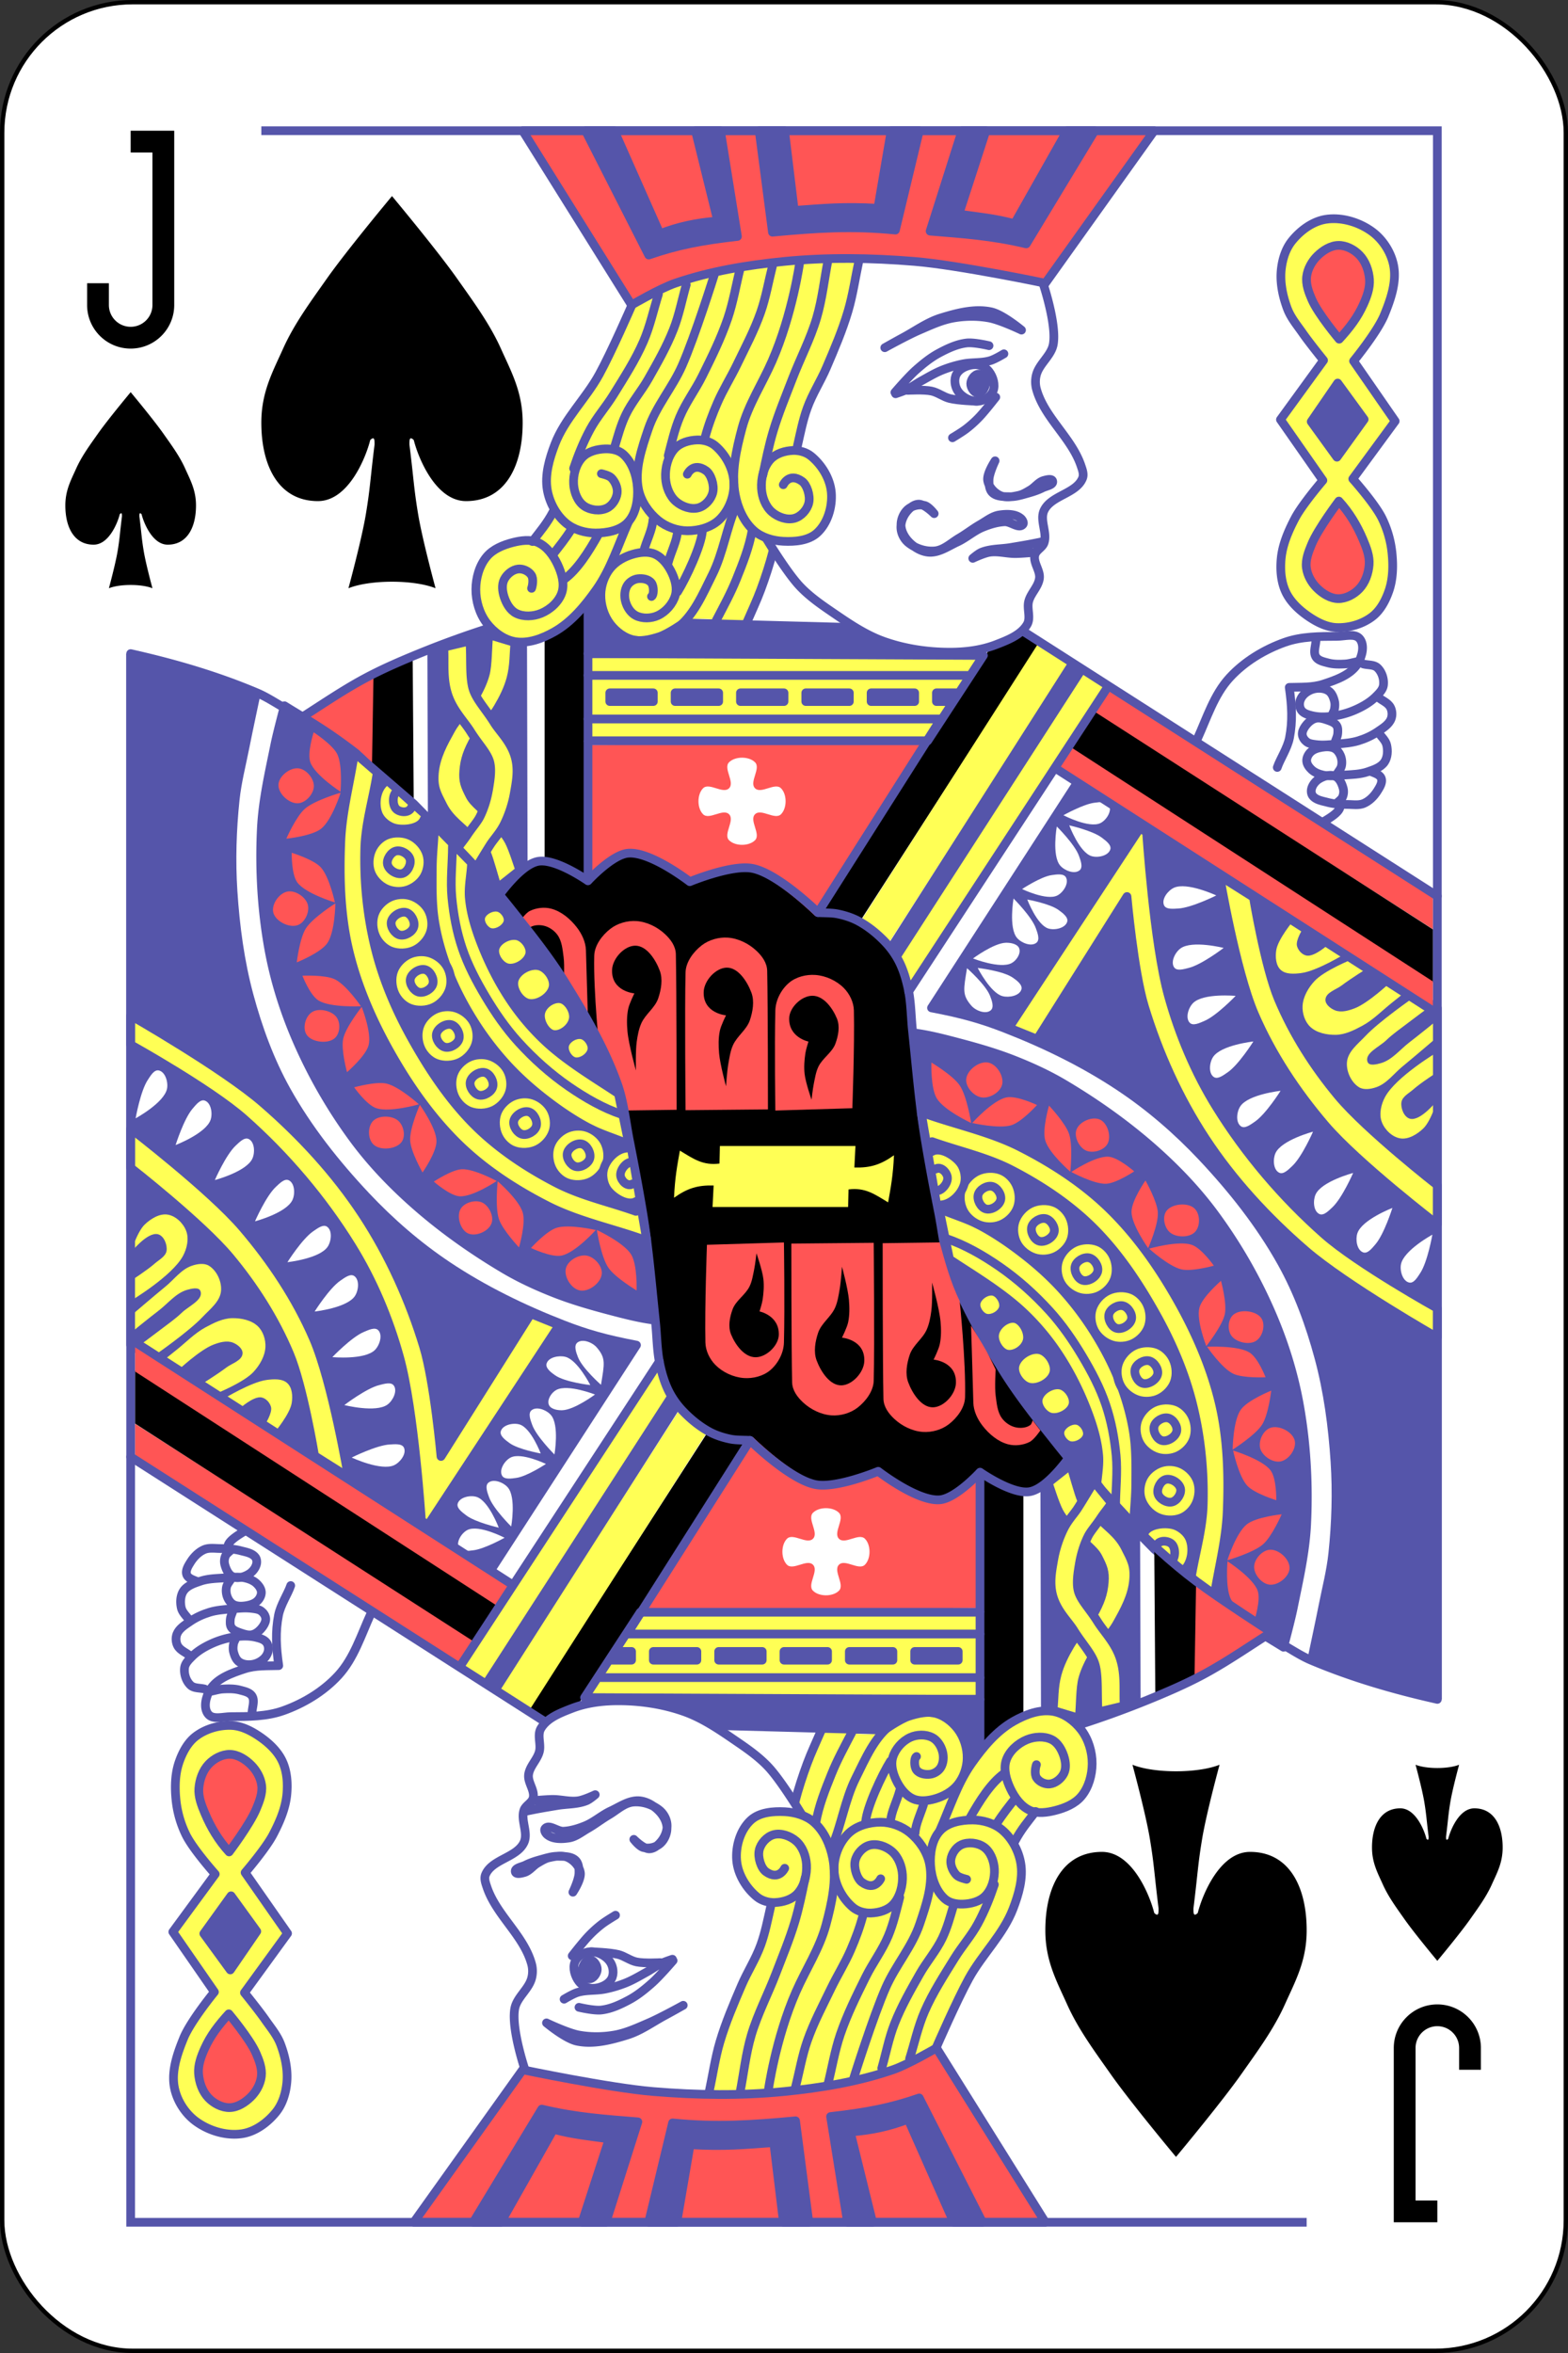 <svg xmlns="http://www.w3.org/2000/svg" width="360" height="540"><rect width="100%" height="100%" fill="#333333" stroke="none"/><g transform="translate(0 -512.362)"><rect rx="29.944" ry="29.944" y="512.862" x=".5" height="539" width="359" fill="#fff" stroke="#000"/><path d="M144.438 707.83l-5.844 3-3.375 3.72-5.469-3.375-6-1.063-5.5 3.375-4.406 6.188 5.844 6.718 6.718 9.188 5.813 10.25 5.5 11.125 4.594 13.094 3 14.312 1.062.031 2.188 14.532s1.25 15.55 1.25 14.843c0-.707 1.78 13.094 1.78 13.094l4.407 8.656 7.438 6.344 8.656 1.063 6.531 5.843 7.438 4.594 7.937-.719 7.438-3 6.187 4.594 7.938 2.656 5.843-3 3.375-3.718 5.469 3.375 6 1.062 5.5-3.375 4.406-6.187-5.844-6.72-6.718-9.187-5.813-10.25-5.5-11.125-4.594-13.093-3-14.313-1.062-.031-2.188-14.531s-1.25-15.551-1.25-14.844c0 .707-1.78-13.094-1.78-13.094L204 729.206l-7.438-6.344-8.656-1.062-6.531-5.844-7.438-4.594-7.937.719-7.438 3-6.187-4.594z"/><path d="M144.78 582.49c-2.298 5.126-4.122 10.493-6.894 15.38-1.775 3.127-4.323 5.763-6.187 8.838-1.722 2.84-3.465 5.717-4.597 8.839-.843 2.325-1.642 4.775-1.59 7.248.047 2.315 1.178 4.478 1.767 6.717l-4.95 7.425c-2.533.295-5.332-.281-7.6.884-2.339 1.2-4.357 3.382-5.304 5.833-.956 2.474-.86 5.447 0 7.955.872 2.542 2.722 4.86 4.95 6.364 2.132 1.441 4.864 2.383 7.424 2.122 2.91-.297 5.442-2.306 7.778-4.066 2.73-2.057 4.714-4.95 7.071-7.425.707 2.004.918 4.26 2.122 6.01 1.184 1.723 2.836 3.282 4.773 4.066 1.696.688 3.668.613 5.48.354 2.048-.293 4.043-1.083 5.833-2.121.868-.504 1.35-1.617 2.298-1.945 4.515-1.56 9.546.354 14.32.53l6.363-16.263-1.767-3.535c2.298.353 4.592 1.391 6.894 1.06 2.061-.296 4.223-1.14 5.657-2.651 1.4-1.477 2.029-3.64 2.298-5.657a11.849 11.849 0 00-.707-5.834c-.807-2.038-2.11-4.024-3.89-5.303-1.104-.794-2.592-.825-3.888-1.238.648-2.475 1.12-5.002 1.944-7.424.927-2.725 2.155-5.34 3.359-7.955.937-2.035 2.087-3.967 3.005-6.01 1.3-2.895 2.592-5.81 3.536-8.84.79-2.538 1.206-5.179 1.767-7.778.496-2.293.943-4.596 1.415-6.894-3.89.118-7.792.014-11.668.354-3.262.285-6.484.927-9.722 1.414-3.42.514-6.863.905-10.253 1.59-3.096.627-6.203 1.281-9.193 2.299-2.373.808-4.638 1.911-6.894 3.005-1.684.817-3.3 1.768-4.95 2.652z" fill="#ff5"/><path d="M125.043 658.718s3.661-1.456 5.228-2.614c1.693-1.252 4.357-4.575 4.357-4.575l.218 61.868s-3.787-2.352-5.882-3.05c-1.257-.42-3.921-.654-3.921-.654z"/><path d="M134.192 683.334l78.206-.436-25.27 39.648s-8.972-8.855-14.813-10.239c-4.567-1.081-13.942 1.961-13.942 1.961s-8.446-5.996-13.289-5.882c-4.058.095-10.892 5.446-10.892 5.446" fill="#f55"/><path d="M227 661.612l-39 60.5s4.07-.28 6 .25c1.187.326 3.25 1.75 3.25 1.75l41.75-64.75-3.5-2-3.25 2.25z"/><path d="M135 682.362h78l12.785-19.581-90.785-.419z" fill="#ff5" stroke="#55a" stroke-width="2" stroke-linecap="round" stroke-linejoin="round"/><path d="M218.375 801.612l10.75 6.875 7.375 6.5 6.5 8.25 5 8.875 3.375 8.5.625 6.875-.5 6.625-8.75-10.75-5.5-6.75-5.25-7.625-4.375-7-4.75-8.125-3.5-7.5z" fill="#55a"/><path d="M213.868 743.664c7 1.333 11.439 2.579 16.882 4.698 9.238 3.597 18.256 7.995 26.5 13.5 6.833 4.563 13.12 10.015 18.75 16 6.931 7.37 13.316 15.418 18.25 24.25 3.811 6.823 6.525 14.28 8.56 21.826 2.1 7.79 3.169 15.872 3.69 23.924.452 6.988.23 14.036-.5 21-.425 4.048-1.46 8.008-2.25 12-.793 4.008-1.667 8-2.5 12 0 0 9.299 4.01 14.12 5.528 4.785 1.507 14.63 3.535 14.63 3.535V743.71l-82.513-51.972z" fill="#55a" stroke="#55a" stroke-width="2" stroke-linecap="round" stroke-linejoin="round"/><path d="M296.908 881.404c1.298-6.382 2.78-12.787 3.092-19.292.444-9.258-.076-18.634-1.75-27.75-1.323-7.207-3.565-14.285-6.5-21a115.907 115.907 0 00-13-22.5c-4.07-5.496-8.866-10.48-14-15-6.319-5.562-13.258-10.459-20.5-14.75-3.656-2.166-7.546-3.943-11.5-5.5-4.145-1.632-8.443-2.863-12.75-4-3.387-.894-7.022-1.837-10.272-2.212l2.064 18.665 11.448 3.604 17.808 7.42 19.293 17.384 11.872 16.96 6.784 17.385 3.18 20.776-1.272 13.78-2.756 13.993c6.784 5.304 11.024 7.606 16.536 11.024 0 0 1.608-5.963 2.223-8.987z" fill="#55a" stroke="#55a" stroke-width="2" stroke-linecap="round" stroke-linejoin="round"/><path d="M120 542.362l25 40s6.475-3.79 10-5c8.038-2.758 16.543-4.162 25-5 9.951-.985 20.034-.825 30 0 10.103.836 30 5 30 5l25-35z" fill="#f55" stroke="#55a" stroke-width="2" stroke-linecap="round" stroke-linejoin="round"/><path d="M239.478 577.394s3.14 9.29 2.353 13.935c-.45 2.652-3.22 4.465-3.89 7.07a6.358 6.358 0 000 3.183c1.77 6.578 8.079 11.222 10.253 17.677.304.9.701 1.944.354 2.829-1.405 3.582-7.214 3.937-8.839 7.424-1.045 2.244.783 5.077 0 7.425-.372 1.118-1.86 1.68-2.121 2.828-.399 1.758 1.276 3.514 1.06 5.304-.232 1.937-1.989 3.414-2.474 5.303-.441 1.716.543 3.775-.354 5.303-1.422 2.425-4.45 3.578-7.071 4.596-3.34 1.3-7.022 1.761-10.607 1.768-5.134.01-10.362-.761-15.202-2.475-4.479-1.585-8.453-4.389-12.375-7.07-2.481-1.698-4.959-3.478-7.01-5.676-3.005-3.222-7.584-10.827-7.584-10.827" fill="none" stroke="#55a" stroke-width="2" stroke-linecap="round" stroke-linejoin="round"/><path d="M234.53 588.12s-4.335-3.63-6.994-4.196c-3.777-.804-7.811.26-11.501 1.399-3.122.964-5.825 2.962-8.704 4.507-1.41.757-4.196 2.331-4.196 2.331s5.201-2.871 7.926-4.04c2.575-1.106 5.165-2.325 7.927-2.798 2.655-.455 5.431-.48 8.082 0 2.613.474 7.46 2.797 7.46 2.797zM227.07 591.695s-3.418-.82-5.13-.622c-2.246.26-4.378 1.263-6.371 2.332-1.927 1.033-3.649 2.435-5.285 3.885-1.755 1.556-4.818 5.13-4.818 5.13M230.489 593.56s-2 1.22-3.108 1.554c-2.05.617-4.278.339-6.373.777a27.506 27.506 0 00-4.662 1.4c-1.676.676-3.237 1.611-4.818 2.486-1.159.64-2.225 1.45-3.42 2.02-.798.382-2.486.933-2.486.933M228.624 603.507s-2.48 3.207-3.886 4.663c-.917.95-1.904 1.84-2.953 2.642-.981.75-3.108 2.02-3.108 2.02M228.469 618.117s-1.969 2.92-1.71 4.507c.237 1.453 1.467 2.788 2.797 3.42 1.311.62 2.937.316 4.352 0 .95-.213 1.8-.756 2.642-1.244 1.095-.635 1.889-1.843 3.109-2.176.651-.178 1.85-.498 2.02.155.236.904-1.498 1.133-2.331 1.554-1.082.548-2.25.921-3.42 1.244-1.321.365-2.669.802-4.04.777-1.382-.025-3.049.03-4.041-.933-.73-.708-.805-1.935-.777-2.953.04-1.523 1.398-4.351 1.398-4.351zM214.48 630.24s-2.18-2.214-3.574-2.176c-1.192.031-2.253 1.054-2.953 2.02-.76 1.049-1.23 2.443-1.088 3.73.13 1.176.793 2.362 1.71 3.109 1.64 1.334 3.956 2.062 6.061 1.865 2.1-.197 3.775-1.889 5.595-2.953 1.65-.965 3.158-2.162 4.818-3.109 1.409-.803 2.75-1.926 4.352-2.176 1.658-.258 3.692-.306 4.973.777.376.318.783 1.023.467 1.4-.91 1.082-2.784-.692-4.197-.623-1.706.084-3.39.602-4.973 1.244-2.108.854-3.842 2.463-5.906 3.42-2.096.97-4.223 2.5-6.528 2.33-1.756-.129-3.465-1.195-4.662-2.486-.962-1.038-1.732-2.471-1.71-3.886.02-1.32.67-2.76 1.71-3.575.999-.783 2.5-1.093 3.73-.777.925.238 2.176 1.865 2.176 1.865zM236.55 637.233c-1.498.28-3.003.525-4.507.777-2.226.374-4.59.244-6.683 1.088-.76.307-2.02 1.4-2.02 1.4s2.523-1.199 3.885-1.4c1.95-.287 3.935.325 5.906.311 1.558-.01 4.663-.31 4.663-.31l1.865-2.487s-2.07.428-3.109.621z" fill="none" stroke="#55a" stroke-width="2" stroke-linecap="round" stroke-linejoin="round"/><path d="M223.961 596.047c1.159 0 2.402.636 3.109 1.554.935 1.216 1.507 3.085.932 4.507-.517 1.28-2.043 2.239-3.419 2.332-1.734.117-3.69-.891-4.663-2.332-.726-1.077-.949-2.754-.31-3.885.796-1.413 2.73-2.176 4.351-2.176z" fill="none" stroke="#55a" stroke-width="2" stroke-linecap="round" stroke-linejoin="round"/><path d="M208.42 601.953s3.664-.219 5.439.155c1.478.312 2.73 1.346 4.196 1.71 2.022.502 6.217.622 6.217.622" fill="none" stroke="#55a" stroke-width="2" stroke-linecap="round" stroke-linejoin="round"/><path d="M224.738 598.223c-.955-.026-1.844 1.22-1.865 2.176-.02.922.788 2.19 1.71 2.176.964-.016 1.72-1.368 1.71-2.332-.01-.85-.705-1.998-1.555-2.02zM134.445 542.362l14.505 28.533c6.488-2.253 12.085-3.34 20.356-4.267l-3.9-24.266h-5.73l5.12 20.732c-4.75.332-9.186 1.293-13.286 2.925l-10.483-23.657zM174.303 542.362l3.048 23.291c10.076-.936 18.152-1.485 28.229-.487l5.485-22.804h-6.46l-3.048 17.806c-7.916-.472-12.561.009-19.209.488l-2.225-18.294zM220.866 542.362l-7.314 23.047c7.355.612 14.06 1.018 22.062 2.926l15.724-25.973H245l-12.067 21.341c-4.47-1.219-8.33-1.575-12.799-2.194l6.217-19.147z" fill="#55a" stroke="#55a" stroke-width="2" stroke-linecap="round" stroke-linejoin="round"/><path d="M144.971 582.629s-4.623 10.62-7.412 15.686c-3.053 5.544-7.918 10.118-10.17 16.031-1.265 3.32-2.35 7.02-1.725 10.516.513 2.862 2.063 5.738 4.31 7.584 1.825 1.5 4.36 2.233 6.723 2.241 2.598.01 5.613-.538 7.412-2.413 1.917-1.998 2.419-5.235 2.24-7.998-.18-2.78-1.191-5.84-3.274-7.689-1.074-.953-2.702-1.255-4.137-1.206-1.835.062-3.893.579-5.172 1.896-1.518 1.564-2.208 4.03-2.068 6.206.118 1.846.897 3.938 2.413 4.999 1.42.992 3.597 1.24 5.171.517 1.275-.585 2.235-2.057 2.413-3.448.158-1.24-.444-2.614-1.31-3.516-.579-.601-2.31-.966-2.31-.966" fill="none" stroke="#55a" stroke-width="2" stroke-linecap="round" stroke-linejoin="round"/><path d="M164.01 575.389s-4.428 14.135-7.412 20.898c-2.217 5.024-6.002 9.33-7.757 14.533-1.495 4.435-3.181 9.275-2.24 13.86.56 2.734 2.369 5.351 4.481 7.071 1.886 1.536 4.36 2.41 6.723 2.419 2.598.01 5.536-.778 7.412-2.605 2.192-2.134 3.445-5.519 3.275-8.573-.174-3.13-1.911-6.34-4.31-8.36-1.105-.932-2.7-1.355-4.136-1.303-1.835.067-3.893.625-5.172 2.047-1.518 1.689-2.208 4.35-2.068 6.699.118 1.993.918 4.113 2.413 5.396 1.357 1.164 3.453 1.912 5.172 1.42 1.547-.443 2.923-1.978 3.275-3.549.377-1.685-.444-4.146-1.552-4.942-2.973-2.136-4.31.794-4.31.794" fill="none" stroke="#55a" stroke-width="2" stroke-linecap="round" stroke-linejoin="round"/><path d="M183.63 572.458s-1.652 12.008-6.378 22.794c-2.257 5.15-5.443 9.964-6.896 15.396-1.318 4.932-2.512 10.224-1.551 15.239.585 3.055 1.967 6.23 4.31 8.277 1.793 1.567 4.344 2.296 6.722 2.42 2.66.137 5.784-.127 7.757-1.916 2.426-2.2 3.55-6 3.276-9.263-.268-3.178-2.183-6.345-4.655-8.36-1.12-.913-2.692-1.354-4.137-1.302-1.852.066-3.912.686-5.171 2.046-1.587 1.716-2.21 4.367-2.069 6.7.12 1.966.918 4.112 2.414 5.396 1.356 1.164 3.452 1.912 5.171 1.42 1.548-.443 2.923-1.979 3.275-3.55.378-1.684-.444-4.146-1.551-4.941-2.973-2.136-4.31.793-4.31.793M151.177 579.87c-1.15 3.62-1.933 7.378-3.448 10.86-1.867 4.295-4.436 8.255-6.895 12.24-1.674 2.712-3.825 5.127-5.344 7.929-1.546 2.852-2.815 6.033-3.792 8.964M157.555 577.716c-.968 3.387-1.628 6.902-2.904 10.16-1.572 4.018-3.696 7.728-5.806 11.452-1.604 2.83-3.796 5.323-5.199 8.258-1.17 2.45-1.817 4.967-2.64 7.709M169.966 573.837c-.968 3.884-1.628 7.916-2.903 11.653-1.573 4.607-3.697 8.862-5.807 13.131-1.603 3.246-3.795 6.106-5.198 9.471-1.172 2.81-1.818 5.696-2.64 8.84M177.378 573.32c-.907 3.558-1.526 7.25-2.722 10.674-1.474 4.22-3.533 8.064-5.443 12.028-1.438 2.985-3.216 5.806-4.529 8.848-1.111 2.575-2.049 5.045-2.82 7.925" fill="none" stroke="#55a" stroke-width="2" stroke-linecap="round" stroke-linejoin="round"/><path d="M190.134 571.941c-.877 4.46-1.344 9.019-2.63 13.377-1.428 4.833-3.805 9.335-5.608 14.041-1.511 3.948-3.151 7.858-4.366 11.907-.999 3.329-1.647 6.538-2.393 10.148M197.202 572.2c-.827 3.837-1.39 7.82-2.48 11.512-1.343 4.552-3.157 8.756-4.96 12.974-1.37 3.207-3.242 6.033-4.44 9.358-1 2.776-1.553 5.627-2.255 8.733M144.268 632.18c-2.333 5.25-4.035 10.78-7.31 15.438-2.638 3.75-5.72 7.482-9.708 9.744-2.69 1.526-5.95 2.764-9 2.25-2.553-.43-4.93-2.192-6.5-4.25-1.647-2.158-2.513-5.035-2.5-7.75.013-2.635.806-5.481 2.5-7.5 1.462-1.742 3.795-2.691 6-3.25 1.858-.47 4-.78 5.75 0 2.048.912 3.54 2.974 4.5 5 .94 1.981 1.682 4.417 1 6.5-.697 2.128-2.681 3.893-4.75 4.75-1.77.734-4.04.867-5.75 0-1.383-.7-2.268-2.277-2.75-3.75-.415-1.267-.599-2.809 0-4 .606-1.206 1.907-2.28 3.25-2.415 1.1-.109 2.401.486 3 1.415.545.846.27 2.393.043 3.019" fill="none" stroke="#55a" stroke-width="2" stroke-linecap="round" stroke-linejoin="round"/><path d="M168.923 628.72c-2.032 4.555-2.922 10.63-5.37 15.53-2.258 4.518-4.364 9.63-8.48 12.558-2.61 1.857-6.125 2.977-9.288 2.47-2.224-.356-4.293-1.902-5.66-3.687-1.434-1.872-2.213-4.368-2.177-6.723.032-2.157.82-4.415 2.177-6.092 1.287-1.593 3.254-2.674 5.224-3.235 1.606-.456 3.483-.676 5.007 0 1.784.792 3.086 2.577 3.919 4.338.738 1.56 1.25 3.464.767 5.12-.573 1.968-2.168 3.79-4.033 4.64-1.518.692-3.518.752-5.007 0-1.204-.608-2.047-1.952-2.394-3.253-.319-1.192-.24-2.632.414-3.678.506-.807 1.471-1.403 2.416-1.528 1.083-.143 2.481.093 3.13.972.615.831.56 2.793.01 3.102M126.999 629.793c-1.39 2.682-3.12 4.68-4.77 6.843M131.25 633.733c-1.618 2.537-2.893 4.047-4.251 5.806M137.47 634.873c-2.445 4.355-4.99 8.307-7.983 10.471M149.91 631.66c-.145 2.37-1.461 4.68-2.177 7.36M155.56 634.2c-.145 2.37-1.461 4.679-2.177 7.36M161.262 634.2c-.248 3.405-3.75 10.87-5.702 13.995M172.718 633.94c-.69 3.974-2.15 7.63-3.628 11.3-1.322 3.284-2.903 6.152-4.666 9.538M177.487 638.813c-.76 2.937-1.729 5.922-2.799 8.812-.952 2.57-2.039 4.838-3.214 7.568" fill="none" stroke="#55a" stroke-width="2" stroke-linecap="round" stroke-linejoin="round"/><path d="M310.773 595.218s5.47-6.671 7.071-10.607c1.447-3.554 2.85-7.546 2.122-11.314-.583-3.017-2.47-5.961-4.95-7.778-2.952-2.162-6.99-3.386-10.607-2.828-3.037.468-5.849 2.557-7.778 4.95-1.497 1.857-2.243 4.342-2.475 6.717-.289 2.97.367 6.045 1.415 8.839.78 2.082 2.266 3.83 3.535 5.657 1.488 2.14 4.77 6.196 4.77 6.196l-9.893 13.609 9.738 13.95s-4.713 5.494-6.383 8.671c-1.508 2.87-2.862 5.966-3.182 9.192-.258 2.604-.064 5.416 1.061 7.779 1.111 2.333 3.162 4.21 5.303 5.657 1.886 1.274 4.09 2.389 6.364 2.474 2.832.107 5.87-.769 8.132-2.474 1.906-1.437 3.12-3.752 3.89-6.01.913-2.683.973-5.653.7-8.474a23.722 23.722 0 00-2.301-8.138c-1.657-3.362-6.718-9.018-6.718-9.018l9.732-13.262z" fill="#ff5" stroke="#55a" stroke-width="2" stroke-linecap="round" stroke-linejoin="round"/><path d="M307.47 590.202s-4.778-5.677-6.25-9.028c-.74-1.684-1.45-3.558-1.215-5.382.225-1.745 1.177-3.452 2.43-4.687 1.29-1.272 3.05-2.405 4.861-2.431 1.787-.026 3.63.963 4.862 2.257 1.378 1.447 2.109 3.562 2.257 5.556.145 1.96-.583 3.937-1.39 5.729-1.33 2.957-3.152 5.365-5.555 7.986zM307.397 627.355s-4.757 6.292-6.25 9.896c-.704 1.7-1.45 3.558-1.216 5.382.225 1.746 1.177 3.452 2.431 4.688 1.29 1.271 3.05 2.404 4.861 2.43 1.787.026 3.63-.963 4.861-2.257 1.379-1.447 2.11-3.562 2.257-5.555.146-1.96-.625-3.919-1.389-5.73-1.353-3.21-3.152-6.232-5.555-8.854z" fill="#f55" stroke="#55a" stroke-width="2" stroke-linecap="round" stroke-linejoin="round"/><path d="M306.95 617.286l-5.904-8.16 6.077-8.854 6.076 8.333z" fill="#55a" stroke="#55a" stroke-width="2" stroke-linecap="round" stroke-linejoin="round"/><g fill="none" stroke="#55a" stroke-width="2" stroke-linecap="round" stroke-linejoin="round"><path d="M274.875 681.987c2.21-4.83 3.847-10.192 7.445-14.107 3.396-3.695 7.946-6.446 12.675-8.124 3.812-1.353 8.013-1.345 12.057-1.357 1.716-.005 4.021-.773 5.12.545 1.217 1.46.57 4.069-.43 5.686-1.618 2.619-5 3.782-7.925 4.741-2.487.816-5.198.66-7.817.741.615 4.236.796 7.787.055 11.574-.47 2.406-2.16 4.877-2.805 6.801"/><path d="M302.125 659.237c0 1.292-.68 2.776 0 3.875.539.872 1.76 1.109 2.75 1.375 1.29.348 2.667.334 4 .25.889-.056 1.75-.333 2.625-.5M313 664.737c1.083.292 2.43.11 3.25.875 1.03.963 1.556 2.602 1.375 4-.135 1.043-1.004 1.884-1.75 2.625-1.238 1.23-2.79 2.146-4.375 2.875a19.433 19.433 0 01-5.625 1.625c-1.53.196-3.125.234-4.625-.125-.852-.204-1.808-.457-2.375-1.125-.392-.463-.556-1.146-.5-1.75.069-.742.468-1.477 1-2a5.042 5.042 0 012.875-1.375c.974-.113 2.088.04 2.875.625.689.512 1.035 1.42 1.25 2.25.157.605.118 1.261 0 1.875-.085.44-.333.834-.5 1.25"/><path d="M316.375 672.362c.958.792 2.319 1.264 2.875 2.375.392.784.45 1.812.125 2.625-.513 1.287-1.859 2.09-3 2.875-1.367.94-2.914 1.64-4.5 2.125-1.572.481-3.237.604-4.875.75-1.62.145-3.263.336-4.875.125-.732-.096-1.538-.176-2.125-.625-.505-.386-.927-.993-1-1.625-.076-.654.246-1.336.625-1.875.58-.825 1.402-1.61 2.375-1.875.893-.243 1.876.072 2.75.375.776.27 1.67.565 2.125 1.25.349.526.304 1.247.25 1.875-.06.696-.417 1.334-.625 2"/><path d="M316.5 680.487c.625.959 1.62 1.76 1.875 2.875.29 1.27.22 2.79-.5 3.875-.827 1.244-2.462 1.765-3.875 2.25-1.75.601-3.654.625-5.5.75-1.58.107-3.206.35-4.75 0-.945-.213-1.917-.588-2.625-1.25-.559-.522-1.087-1.236-1.125-2-.036-.727.359-1.487.875-2 .676-.67 1.685-.974 2.625-1.125.95-.152 2.02-.192 2.875.25.63.326 1.096.973 1.375 1.625.313.732.411 1.596.25 2.375-.155.75-.75 1.334-1.125 2"/><path d="M314.625 689.362c.792.375 2.16.691 2.5 1.625.343.941-.342 2.027-.875 2.875-.753 1.198-1.825 2.314-3.125 2.875-1.074.464-2.33.268-3.5.25-1.633-.025-3.296-.08-4.875-.5-1.19-.317-2.627-.522-3.375-1.5-.333-.435-.388-1.094-.25-1.625.239-.92.935-1.761 1.75-2.25 1.052-.63 2.496-1.103 3.625-.625 1.022.433 1.581 1.68 1.875 2.75a3.13 3.13 0 01-.125 2c-.266.624-.917 1-1.375 1.5M307.625 697.737c-.358 1.167-2.257 2.334-4.25 3.5"/></g><path d="M135 662.362h81.364s-9.907-.706-14.485-2.444c-2.079-.79-5.657-3.536-5.657-3.536l-39.244-1.06s-3.598 2.519-5.657 3.182c-2.032.654-4.276 1.149-6.364.707-1.602-.34-3.033-1.372-4.243-2.475-.749-.683-1.321-1.565-1.768-2.475-.541-1.105-.882-2.318-1.06-3.535-.171-1.166 0-3.536 0-3.536L135 652.362z" fill="#55a" stroke="#55a" stroke-width="2" stroke-linecap="round" stroke-linejoin="round"/><path d="M135 667.362h87" fill="none" stroke="#55a" stroke-width="2" stroke-linecap="round" stroke-linejoin="round"/><path d="M167.384 693.264c1.406-1.406-1.405-4.558 0-5.964 1.406-1.405 4.558-1.405 5.964 0 1.406 1.406-1.406 4.558 0 5.964 1.406 1.406 4.558-1.406 5.964 0 1.406 1.406 1.406 4.558 0 5.964-1.406 1.406-4.558-1.406-5.964 0-1.406 1.406 1.406 4.558 0 5.964-1.406 1.405-4.558 1.405-5.964 0-1.405-1.406 1.406-4.558 0-5.964-1.405-1.406-4.558 1.406-5.964 0-1.405-1.406-1.405-4.558 0-5.964 1.406-1.406 4.559 1.406 5.964 0z" fill="#fff"/><path d="M238.674 659.547l6.826 4.815-42 65.25s-1.31-2.176-2.25-3c-1.15-1.008-4-2.25-4-2.25z" fill="#ff5"/><path d="M245.305 664.232l3.945 2.38-43 66.75-2.5-4z" fill="#55a"/><path d="M248.924 666.917l4.826 3.445-45 69.5-2.315-7.103z" fill="#ff5"/><path d="M254.25 670.362l74.75 47.25v8l-77.5-49.5z" fill="#f55"/><path d="M250.935 675.444l-5.473 8.687L329 737.862v-12.2z"/><path d="M245.555 683.629l-2.843 4.788L329 743.612v-6z" fill="#f55"/><path d="M330 784.362s-16.21-12.663-22.75-20.5c-5.586-6.694-10.379-14.21-13.75-22.25-3.096-7.385-5.723-23.331-5.723-23.331l-7.75-4.889s3.66 21.708 7.973 31.72c3.988 9.257 9.7 17.839 16.25 25.5 7.442 8.706 25.75 22.75 25.75 22.75z" fill="#ff5" stroke="#55a" stroke-width="2" stroke-linecap="round" stroke-linejoin="round"/><path d="M263.25 703.362s1.638 25.346 5 37.5c2.468 8.922 6.124 17.631 11 25.5 6.728 10.857 15.18 20.792 24.75 29.25 7.759 6.858 26 17 26 17v6.7s-21.109-12.055-30.25-19.95c-8.71-7.522-16.68-16.131-23-25.75-6.1-9.286-10.767-19.62-14-30.25-2.48-8.153-4-25.25-4-25.25l-20.625 32.75-6.5-2.625 30.125-45.875z" fill="#ff5" stroke="#55a" stroke-width="2" stroke-linecap="round" stroke-linejoin="round"/><path d="M330 902.362c-9.97-2.235-19.678-5.057-29-9-1.923-.813-3.7-1.941-5.5-3-5.78-3.399-11.701-6.642-17-10.75-1.537-1.192-2.818-2.683-4.25-4-4.453-4.094-9.124-7.949-13.5-12.125-3.09-2.95-6.11-5.979-9-9.125a190.755 190.755 0 01-8.875-10.375c-4.412-5.552-8.883-11.1-12.625-17.125-4.602-7.408-9.071-15.035-12-23.25-1.487-4.172-1.89-8.655-2.75-13-1.07-5.403-2.096-10.816-3-16.25a178.89 178.89 0 01-1-6.75c-.794-6.235-1.342-12.499-2-18.75-.338-3.208-.317-6.472-1-9.625-.465-2.148-1.095-4.295-2.094-6.253a18.88 18.88 0 00-3.151-4.411c-1.755-1.841-3.762-3.498-5.988-4.727-1.512-.836-3.193-1.382-4.884-1.733-1.495-.311-3.046-.21-4.57-.316 0 0-9.12-8.99-15.063-10.143-4.809-.934-14.377 3.05-14.377 3.05s-8.98-6.976-14.16-6.536c-3.717.316-9.225 6.337-9.225 6.337s-7.439-5.221-11.47-4.461c-4.363.822-9.803 9.017-9.803 9.017" fill="none" stroke="#55a" stroke-width="2" stroke-linecap="round" stroke-linejoin="round"/><path d="M187.814 721.797L216 677.362h-81" fill="none" stroke="#55a" stroke-width="2" stroke-linecap="round" stroke-linejoin="round"/><path d="M278.625 879.612c1-6.833 2.843-13.426 3.125-20.25.341-8.263.121-16.694-1.75-24.75-1.954-8.41-5.492-16.488-9.75-24-4.372-7.714-9.597-15.117-16-21.25-5.843-5.596-12.788-10.084-20-13.75-7.166-3.642-15.667-5.333-22.75-8 2.167 13.088 4.333 23.22 6.5 33.75 5 3.334 11.525 7.185 16.5 11.75a54.085 54.085 0 018.5 10c2.877 4.353 5.205 9.101 7 14 1.091 2.98 1.97 6.09 2.25 9.25.235 2.662-.5 5.834-.5 8l13.25 13.5z" fill="#ff5" stroke="#55a" stroke-width="2" stroke-linecap="round" stroke-linejoin="round"/><path d="M273.5 874.362c.917-5.583 2.593-11.094 2.75-16.75.217-7.791-.594-15.692-2.5-23.25-1.782-7.067-4.703-13.882-8.25-20.25-4.064-7.295-8.795-14.395-14.75-20.25-5.375-5.284-11.806-9.537-18.5-13-5.736-2.967-12.167-4.333-18.25-6.5l2.5 15.75c2.833 1.167 5.795 2.06 8.5 3.5 3.713 1.977 7.196 4.397 10.5 7 2.988 2.354 5.822 4.93 8.375 7.75a69.755 69.755 0 017.375 9.75c2.237 3.568 4.222 7.326 5.75 11.25 1.474 3.787 2.62 7.736 3.25 11.75.621 3.955.514 7.997.5 12-.012 3.42-.5 7.167-.5 10.25z" fill="#55a" stroke="#55a" stroke-width="2" stroke-linecap="round" stroke-linejoin="round"/><path d="M217.25 796.612c4.167 1.375 8.365 3.784 12.125 6.375 4.254 2.931 8.153 6.425 11.625 10.25 2.868 3.16 5.313 6.71 7.5 10.375 2.11 3.537 4.057 7.223 5.375 11.125 1.266 3.747 1.998 7.688 2.375 11.625.373 3.9-.125 8.084-.125 11.75" fill="none" stroke="#55a" stroke-width="2" stroke-linecap="round" stroke-linejoin="round"/><g fill="#f55"><path d="M222.967 770.085s-6.188-2.875-7.875-5.625c-1.455-2.37-1.25-8.25-1.25-8.25s4.943 2.941 6.5 5.25c1.68 2.492 2.625 8.625 2.625 8.625zM223.217 770.085s4.664-5.23 7.875-5.875c2.358-.473 7 1.75 7 1.75s-3.498 3.875-5.875 4.625c-2.865.904-9-.5-9-.5zM225.342 764.21c-1.812-.29-3.718-2.428-3.5-4.25.248-2.068 2.949-4.113 5-3.75 1.957.347 3.675 3.058 3.25 5-.4 1.83-2.901 3.297-4.75 3z"/></g><path d="M296.967 723.623s-3.548 4.21-3.95 6.8c-.235 1.518-.119 3.447 1 4.5 1.169 1.098 3.161.956 4.75.75 3.612-.468 10-4.4 10-4.4l-3.75-2.2s-3.143 2.886-5 2.6c-1.048-.162-2.006-1.218-2.25-2.25-.302-1.283 1.25-3.75 1.25-3.75zM310.36 732.55s-6.314 2.532-8.55 4.95c-1.441 1.56-2.65 3.628-2.75 5.75-.078 1.686.53 3.585 1.75 4.75 1.48 1.412 3.806 1.874 5.85 1.85 2.167-.024 4.244-1.07 6.15-2.1 2.509-1.354 4.514-3.482 6.75-5.25 1.023-.808 3.05-2.45 3.05-2.45l-3.45-2.2s-4.986 4.692-8.1 5.9c-1.406.546-3.089 1.037-4.5.5-1.047-.399-2.319-1.38-2.25-2.5.103-1.65 2.436-2.246 3.75-3.25 1.93-1.472 6.05-4.05 6.05-4.05zM324.3 741.463s-7.636 5.293-10.8 8.65c-1.681 1.783-4.042 3.557-4.25 6-.18 2.116.953 4.616 2.75 5.75 1.128.71 2.74.437 4 0 2.41-.839 4.025-3.137 6-4.75 2.701-2.209 8-6.75 8-6.75v-3.9s-4.23 3.447-6.4 5.1c-2.164 1.648-3.98 4.066-6.6 4.8-.966.27-2.617.677-3-.25-.835-2.023 2.68-3.478 4.25-5 1.516-1.47 3.28-2.66 4.952-3.951 1.563-1.208 4.748-3.55 4.748-3.55zM330 753.814s-9.493 5.661-12 10.298c-.92 1.7-1.43 3.94-.75 5.75.664 1.769 2.385 3.451 4.25 3.75 1.88.302 3.865-.944 5.25-2.25 1.762-1.661 3.25-6.499 3.25-6.499s-3.804 4.853-6.25 4.25c-1.375-.34-2.178-2.345-2-3.75.17-1.347 1.735-2.1 2.75-3 1.688-1.499 5.5-3.95 5.5-3.95z" fill="#ff5"/><path d="M279.25 717.862s-6.763-3.157-9.75-1.75c-1.384.652-2.868 2.6-2.25 4 .45 1.017 2.14.808 3.25.75 3.08-.16 8.75-3 8.75-3z" fill="#fff"/><g stroke="#55a" stroke-width="2" stroke-linecap="round" stroke-linejoin="round"><path d="M229.851 780.947c-1.716-.648-3.845-.557-5.498.237-1.647.79-3.052 2.384-3.606 4.124-.516 1.619-.293 3.577.516 5.07.817 1.509 2.366 2.721 4.003 3.234 1.555.488 3.408.354 4.877-.353 1.532-.737 2.884-2.146 3.462-3.745.592-1.641.448-3.64-.278-5.228-.669-1.46-1.973-2.771-3.476-3.339z" fill="#ff5"/><path d="M227.804 784.638c-1.203-.297-2.877.674-3.215 1.866-.34 1.201.564 2.974 1.769 3.301 1.279.347 3.09-.783 3.392-2.073.278-1.186-.763-2.803-1.946-3.094z" fill="none"/></g><path d="M228.116 808.737c-1.535-.366-3.683 1.022-4 2.66-.267 1.373.966 3.143 2.25 3.458 1.49.365 3.63-.815 4-2.394.334-1.432-.897-3.401-2.25-3.724zM233.161 815.006c-1.837-.483-4.408 1.349-4.788 3.512-.319 1.812 1.156 4.15 2.693 4.565 1.785.482 4.347-1.075 4.789-3.16.4-1.891-1.074-4.491-2.694-4.917zM238.74 822.136c-2.199-.513-5.278 1.43-5.734 3.725-.381 1.922 1.385 4.401 3.226 4.842 2.137.511 5.206-1.14 5.734-3.353.48-2.005-1.285-4.762-3.225-5.214zM243.48 830.249c-1.958-.44-4.7 1.226-5.104 3.192-.34 1.648 1.232 3.772 2.87 4.15 1.903.439 4.634-.977 5.104-2.873.427-1.719-1.144-4.082-2.87-4.47zM247.366 838.359c-1.535-.344-3.683.96-4 2.5-.267 1.29.966 2.954 2.25 3.25 1.49.343 3.63-.766 4-2.25.334-1.346-.897-3.197-2.25-3.5z" fill="#ff5" stroke="#55a" stroke-width="2" stroke-linecap="round" stroke-linejoin="round"/><path d="M140 671.362v2h10v-2z" fill="none" stroke="#55a" stroke-width="2" stroke-linecap="round" stroke-linejoin="round"/><g stroke="#55a" stroke-width="2" stroke-linecap="round" stroke-linejoin="round"><path d="M242.13 788.35c-1.716-.649-3.845-.558-5.499.236-1.646.79-3.051 2.385-3.606 4.125-.515 1.618-.292 3.576.517 5.07.816 1.508 2.365 2.72 4.002 3.234 1.556.487 3.409.353 4.878-.353 1.532-.738 2.884-2.147 3.461-3.745.593-1.642.449-3.642-.278-5.228-.668-1.461-1.972-2.772-3.475-3.34z" fill="#ff5"/><path d="M240.083 792.04c-1.204-.297-2.877.675-3.215 1.867-.34 1.2.564 2.973 1.769 3.3 1.278.348 3.089-.782 3.392-2.072.278-1.187-.763-2.803-1.946-3.095z" fill="none"/></g><g stroke="#55a" stroke-width="2" stroke-linecap="round" stroke-linejoin="round"><path d="M252.13 797.35c-1.716-.649-3.845-.558-5.499.236-1.646.79-3.051 2.385-3.606 4.125-.515 1.618-.292 3.576.517 5.07.816 1.508 2.365 2.72 4.002 3.234 1.556.487 3.409.353 4.878-.353 1.532-.738 2.884-2.147 3.461-3.745.593-1.642.449-3.642-.278-5.228-.668-1.461-1.972-2.772-3.475-3.34z" fill="#ff5"/><path d="M250.083 801.04c-1.204-.297-2.877.675-3.215 1.867-.34 1.2.564 2.973 1.769 3.3 1.278.348 3.089-.782 3.392-2.072.278-1.187-.763-2.803-1.946-3.095z" fill="none"/></g><g stroke="#55a" stroke-width="2" stroke-linecap="round" stroke-linejoin="round"><path d="M259.88 808.35c-1.716-.649-3.845-.558-5.499.236-1.646.79-3.051 2.385-3.606 4.125-.515 1.618-.292 3.576.517 5.07.816 1.508 2.365 2.72 4.002 3.234 1.556.487 3.409.353 4.878-.353 1.532-.738 2.884-2.147 3.461-3.745.593-1.642.449-3.642-.278-5.228-.668-1.461-1.972-2.772-3.475-3.34z" fill="#ff5"/><path d="M257.833 812.04c-1.204-.297-2.877.675-3.215 1.867-.34 1.2.564 2.973 1.769 3.3 1.278.348 3.089-.782 3.392-2.072.278-1.187-.763-2.803-1.946-3.095z" fill="none"/></g><g stroke="#55a" stroke-width="2" stroke-linecap="round" stroke-linejoin="round"><path d="M265.88 820.975c-1.716-.649-3.845-.558-5.499.236-1.646.79-3.051 2.385-3.606 4.125-.515 1.618-.292 3.576.517 5.07.816 1.508 2.365 2.72 4.002 3.234 1.556.487 3.409.353 4.878-.353 1.532-.738 2.884-2.147 3.461-3.745.593-1.642.449-3.642-.278-5.228-.668-1.461-1.972-2.772-3.475-3.34z" fill="#ff5"/><path d="M263.833 824.665c-1.204-.297-2.877.675-3.215 1.867-.34 1.2.564 2.973 1.769 3.3 1.278.348 3.089-.782 3.392-2.072.278-1.187-.763-2.803-1.946-3.095z" fill="none"/></g><g stroke="#55a" stroke-width="2" stroke-linecap="round" stroke-linejoin="round"><path d="M270.255 834.1c-1.716-.649-3.845-.558-5.499.236-1.646.79-3.051 2.385-3.606 4.125-.515 1.618-.292 3.576.517 5.07.816 1.508 2.365 2.72 4.002 3.234 1.556.487 3.409.353 4.878-.353 1.532-.738 2.884-2.147 3.461-3.745.593-1.642.449-3.642-.278-5.228-.668-1.461-1.972-2.772-3.475-3.34z" fill="#ff5"/><path d="M268.208 837.79c-1.204-.297-2.877.675-3.215 1.867-.34 1.2.564 2.973 1.769 3.3 1.278.348 3.089-.782 3.392-2.072.278-1.187-.763-2.803-1.946-3.095z" fill="none"/></g><g stroke="#55a" stroke-width="2" stroke-linecap="round" stroke-linejoin="round"><path d="M271.13 860.75c-1.716.648-3.845.557-5.499-.237-1.646-.79-3.051-2.384-3.606-4.124-.515-1.619-.292-3.577.517-5.07.816-1.509 2.365-2.721 4.002-3.234 1.556-.488 3.409-.354 4.878.353 1.532.737 2.884 2.146 3.461 3.745.593 1.641.449 3.64-.278 5.228-.668 1.46-1.972 2.771-3.475 3.339z" fill="#ff5"/><path d="M269.083 857.06c-1.204.296-2.877-.675-3.215-1.867-.34-1.201.564-2.974 1.769-3.301 1.278-.347 3.089.783 3.392 2.073.278 1.186-.763 2.803-1.946 3.094z" fill="none"/></g><g stroke="#55a" stroke-width="2" stroke-linecap="round" stroke-linejoin="round"><path d="M271.883 872.667c1.718-1.642 2.152-4.75 1.347-6.978-.618-1.713-2.434-3.132-4.225-3.464-2.2-.409-5.595.067-6.374 2.111" fill="#ff5"/><path d="M268.857 870.73c1.051-.616 1.13-3.118.149-4.043-.84-.79-2.848-.992-3.444.335" fill="none"/></g><g stroke="#55a" stroke-width="2.054" stroke-linecap="round" stroke-linejoin="round"><path transform="matrix(.73 .638 -.605 .77 215.473 426.159)" d="M231.98 278.902c1.717-1.641 2.152-4.75 1.347-6.978-.62-1.713-2.39-3.167-4.226-3.464-2.275-.368-5.9.32-6.678 2.364" fill="#ff5"/><path d="M228.954 789.328c1.05-.616 1.13-3.119.148-4.043-.84-.791-2.848-.993-3.444.335" fill="none" transform="matrix(.73 .638 -.605 .77 525.397 31.732)"/></g><g fill="#f55"><path d="M245.737 781.262s-4.896-4.212-5.756-7.187c-.742-2.566.864-7.98.864-7.98s3.755 3.962 4.605 6.496c.916 2.734.287 8.671.287 8.671zM245.963 781.324s5.478-3.703 8.536-3.503c2.245.146 5.902 3.367 5.902 3.367s-4.098 2.733-6.427 2.84c-2.807.127-8.011-2.704-8.011-2.704zM249.303 776.391c-1.567-.721-2.773-3.182-2.135-4.821.723-1.862 3.658-3.092 5.424-2.243 1.685.809 2.582 3.757 1.728 5.456-.804 1.601-3.418 2.344-5.017 1.608z"/></g><g fill="#f55"><path d="M263.611 798.804s-3.805-5.296-3.825-8.313c-.017-2.6 3.202-7.205 3.202-7.205s2.706 4.746 2.843 7.347c.148 2.807-2.22 8.171-2.22 8.171zM263.825 798.925s6.698-1.927 9.78-.887c2.262.763 5.082 4.788 5.082 4.788s-5 1.407-7.42.856c-2.92-.663-7.442-4.757-7.442-4.757zM268.685 795.254c-1.4-1.11-1.924-3.743-.794-5.095 1.283-1.535 4.652-1.863 6.219-.58 1.495 1.226 1.56 4.227.192 5.574-1.29 1.27-4.19 1.234-5.617.1z"/></g><g fill="#f55"><path d="M276.959 821.276s-2.338-5.9-1.585-8.788c.649-2.49 4.954-6.18 4.954-6.18s1.412 5.131.878 7.648c-.575 2.715-4.247 7.32-4.247 7.32zM277.135 821.439s6.997-.365 9.722 1.307c2.001 1.229 3.709 5.698 3.709 5.698s-5.214.242-7.424-.818c-2.665-1.278-6.007-6.187-6.007-6.187zM282.794 819.001c-1.075-1.37-.91-4 .534-5.044 1.638-1.184 4.994-.755 6.186.817 1.138 1.5.434 4.383-1.24 5.37-1.578.929-4.384.255-5.48-1.143z"/></g><g fill="#f55"><path d="M283.009 845.037s.057-6.572 1.861-9.147c1.556-2.22 6.993-4.384 6.993-4.384s-.632 5.506-2.089 7.791c-1.573 2.467-6.765 5.74-6.765 5.74zM283.112 845.256s6.692 2.004 8.607 4.563c1.407 1.88 1.304 6.835 1.304 6.835s-4.975-1.523-6.642-3.308c-2.009-2.151-3.269-8.09-3.269-8.09zM289.34 844.777c-.485-1.704.671-4.227 2.42-4.762 1.986-.608 4.965.945 5.483 2.889.494 1.854-1.263 4.441-3.206 4.842-1.832.378-4.202-1.229-4.697-2.969z"/></g><g fill="#f55"><path d="M281.79 870.438s1.988-6.28 4.476-8.256c2.145-1.703 7.996-2.294 7.996-2.294s-2.225 5.102-4.295 6.895c-2.233 1.935-8.176 3.655-8.176 3.655zM281.826 870.676s5.828 3.744 6.913 6.718c.796 2.183-.76 6.903-.76 6.903s-4.324-2.814-5.397-4.979c-1.294-2.609-.756-8.642-.756-8.642zM287.94 871.915c.035-1.765 1.886-3.867 3.721-3.903 2.083-.041 4.484 2.259 4.409 4.262-.071 1.911-2.517 3.91-4.5 3.765-1.867-.136-3.668-2.323-3.63-4.124z"/></g><path d="M280.94 729.909s-7.236-1.833-9.905.11c-1.237.9-2.33 3.093-1.46 4.351.632.915 2.254.392 3.333.127 2.995-.734 8.032-4.588 8.032-4.588zM283.691 740.913s-7.431-.694-9.769 1.638c-1.083 1.08-1.824 3.414-.77 4.524.765.806 2.286.04 3.312-.39 2.846-1.187 7.227-5.772 7.227-5.772zM287.761 751.376s-7.42.804-9.246 3.555c-.845 1.275-1.105 3.71.148 4.587.911.637 2.249-.418 3.169-1.042 2.55-1.732 5.93-7.1 5.93-7.1zM294.01 762.698s-7.42.804-9.246 3.555c-.846 1.275-1.106 3.71.148 4.587.91.637 2.248-.418 3.168-1.042 2.551-1.732 5.93-7.1 5.93-7.1zM301.459 772.074s-7.216 1.909-8.607 4.903c-.645 1.388-.536 3.834.835 4.513.997.493 2.16-.751 2.976-1.507 2.262-2.095 4.796-7.91 4.796-7.91zM310.67 781.549s-7.215 1.909-8.606 4.904c-.645 1.387-.536 3.834.835 4.512.997.493 2.16-.75 2.976-1.506 2.262-2.096 4.796-7.91 4.796-7.91zM319.682 789.581s-6.97 2.67-8.034 5.796c-.492 1.448-.122 3.87 1.313 4.397 1.044.384 2.068-.977 2.798-1.816 2.025-2.325 3.923-8.377 3.923-8.377zM328.859 795.714s-6.56 3.56-7.206 6.797c-.299 1.5.385 3.853 1.878 4.188 1.084.244 1.921-1.24 2.535-2.166 1.704-2.57 2.793-8.819 2.793-8.819z" fill="#fff"/><g fill="#fff"><path d="M224.472 734.5s2.919 5.745 5.7 6.472c1.48.387 3.87-.06 4.33-1.518.335-1.06-1.033-2.073-1.945-2.71-2.293-1.6-8.085-2.243-8.085-2.243zM222.016 734.558c-.776 4.85-1.174 6.08.981 8.58.999 1.16 3.273 2.068 4.456 1.099.86-.705.255-2.296-.147-3.333-.994-2.568-5.29-6.346-5.29-6.346zM223.393 732.326s6.222 2.456 8.851 1.07c1.123-.592 2.188-2.183 1.759-3.378-.374-1.042-1.95-1.324-3.058-1.3-2.789.062-7.552 3.608-7.552 3.608z"/></g><g fill="#fff"><path d="M235.856 718.802s2.213 5.83 4.826 6.646c1.46.456 3.87-.06 4.33-1.518.335-1.06-1.05-2.05-1.944-2.71-2.04-1.505-7.212-2.418-7.212-2.418zM232.701 718.568s-1.165 6.749.806 9.047c.997 1.16 3.274 2.067 4.457 1.097.86-.704.228-2.285-.147-3.332-.958-2.673-5.116-6.812-5.116-6.812zM234.66 716.394s5.65 2.721 8.094 1.477c1.364-.693 2.698-2.777 1.992-4.134-.513-.987-2.19-.696-3.29-.543-2.48.346-6.795 3.2-6.795 3.2z"/></g><g fill="#fff"><path d="M245.493 701.777s2.322 6.185 5.088 7.054c1.46.458 3.871-.06 4.331-1.518.335-1.06-1.063-2.033-1.945-2.71-2.112-1.622-7.474-2.826-7.474-2.826zM242.63 702.038s-1.172 6.682.777 8.96c.995 1.162 3.273 2.067 4.456 1.097.86-.704.23-2.286-.147-3.332-.953-2.644-5.086-6.725-5.086-6.725zM244.152 699.456s5.902 3.076 8.502 1.798c1.373-.674 2.697-2.777 1.992-4.134-.513-.987-2.186-.663-3.291-.543-2.57.28-7.203 2.88-7.203 2.88z"/></g><path d="M329.448 744.64l-86.902-55.819M235.082 657.355L330 718.016M254.462 669.802l-45.85 70.115" stroke="#55a" stroke-width="2" stroke-linecap="round" stroke-linejoin="round"/><path d="M155 671.362v2h10v-2zM170 671.362v2h10v-2zM185 671.362v2h10v-2zM200 671.362v2h10v-2zM215 671.362v2h3.3l1.2-2z" fill="none" stroke="#55a" stroke-width="2" stroke-linecap="round" stroke-linejoin="round"/><path d="M86 667.362v22.375l-17.375-11.875z" fill="#f55"/><path d="M94.75 663.487l.25 34.625-9.625-8.25.375-22.375z"/><path d="M99.125 661.862l.125 40.125 13.25 14.25 1.375 1.375s1.654-1.844 2.5-2.75c1.232-1.32 3.75-3.91 3.75-3.91l-.125-50.34-4.375-1.625-3.375-2.125z" fill="#55a" stroke="#55a" stroke-width="2" stroke-linecap="round" stroke-linejoin="round"/><path style="line-height:normal;-inkscape-font-specification:Sans;text-indent:0;text-align:start;text-decoration-line:none;text-transform:none;marker:none" d="M112.225 658.018c-.314 2.874-.217 6.875-.812 9.063-.517 1.9-1.44 3.78-2.531 5.625-1.268 2.143-3.711 4.13-5.407 7.187-1.583 2.856-3.443 6.115-3.75 9.938-.262 3.273.519 4.585 1.97 7.437 1.675 3.296 4.591 4.963 6.093 6.844 1.187 1.487 3.174 2.61 3.906 4.031.58 1.129 1.93 6.287 2.531 8l5.125-4.062c-.48-1.37-1.554-4.847-2.468-6.625-.993-1.929-2.555-3.26-3.72-4.719-2.142-2.684-4.308-3.87-5.28-5.781-1.135-2.232-1.6-3.275-1.407-5.688.215-2.67.924-4.594 2.5-7.437 1.19-2.146 3.583-4.085 5.344-7.063 1.187-2.006 2.311-4.205 2.969-6.625.813-2.99.668-5.852.937-8.312z" color="#000" font-weight="400" font-family="Sans" overflow="visible" fill="#ff5" stroke="#55a" stroke-width="2"/><path style="line-height:normal;-inkscape-font-specification:Sans;text-indent:0;text-align:start;text-decoration-line:none;text-transform:none;marker:none" d="M107.875 659.456l-6 1.437c.266 3.188-.337 7.04.969 10.97 1.19 3.583 3.73 6.039 5.219 8.437 1.748 2.816 3.819 4.84 4.374 6.937.466 1.758.135 4.017-.28 6.406-.368 2.11-1.008 4.197-1.938 6.094-.599 1.22-1.769 2.482-2.875 4.156-.924 1.398-1.669 2.176-2.531 3.532l4 4.875c.887-1.395 2.97-4.897 3.843-6.22.843-1.275 2.167-2.638 3.125-4.593a26.72 26.72 0 002.313-7.156c.413-2.375.992-5.177.219-8.094-.95-3.581-3.525-5.888-4.876-8.062-1.828-2.946-3.988-5.178-4.78-7.563-.91-2.737-.464-7.343-.782-11.156z" color="#000" font-weight="400" font-family="Sans" overflow="visible" fill="#ff5" stroke="#55a" stroke-width="2" stroke-linecap="round" stroke-linejoin="round"/><path d="M112.375 656.487a218.65 218.65 0 00-15.875 5.75c-4.281 1.747-8.547 3.57-12.625 5.75-5.792 3.097-11.167 6.917-16.75 10.375" fill="none" stroke="#55a" stroke-width="2" stroke-linecap="round" stroke-linejoin="round"/><path d="M135 682.57v31.715" fill="#fff" stroke="#55a" stroke-width="2" stroke-linecap="round" stroke-linejoin="round"/><path d="M113.223 718.946s-4.598-6.654-7.162-9.776c-1.991-2.425-4.184-4.68-6.366-6.935-1.882-1.944-3.788-3.871-5.797-5.684-2.778-2.505-5.648-4.916-8.64-7.161-5.455-4.095-16.938-11.482-16.938-11.482" fill="none" stroke="#55a" stroke-width="2" stroke-linecap="round" stroke-linejoin="round"/><path d="M165.281 775.362l-.093 4.031c-3.839.482-5.932-1.062-9.094-2.968-.635 3.574-1.127 6.122-1.344 10.812 3.122-2.214 5.468-2.905 9.094-2.812l-.25 4.937h31.125l.093-4.031c3.839-.481 5.932 1.063 9.094 2.969.635-3.574 1.128-6.122 1.344-10.813-3.122 2.214-5.468 2.906-9.094 2.813l.25-4.938z" fill="#ff5"/><path d="M178.014 767.221s-.218-14.745 0-22.98c.063-2.384 1.363-4.843 3.182-6.365 1.602-1.34 3.928-1.918 6.01-1.767 2.394.173 4.853 1.3 6.541 3.005 1.318 1.33 2.257 3.263 2.298 5.126.18 8.076-.353 22.451-.353 22.451z" fill="#f55"/><path d="M185.616 751.398s-4.597-.925-4.42-5.439c.094-2.392 2.803-5.058 5.303-5.077 2.626-.02 4.705 2.904 5.657 5.247.728 1.79.312 3.941-.353 5.754-.743 2.023-2.943 3.303-3.89 5.247-.591 1.216-.788 2.577-1.06 3.893-.254 1.229-.53 3.723-.53 3.723s-1.362-3.896-1.591-5.923c-.178-1.572-.056-3.176.176-4.74.136-.915.708-2.685.708-2.685z"/><path d="M157.4 767.143s-.219-23.407 0-31.643c.063-2.383 1.81-4.716 3.712-6.187 1.652-1.278 3.927-1.919 6.01-1.768 2.393.173 4.792 1.363 6.541 3.005 1.269 1.191 2.433 2.734 2.475 4.596.18 8.076.177 31.82.177 31.82z" fill="#f55"/><path d="M166.688 745.377s-5.304-.432-5.127-5.381c.094-2.622 2.803-5.546 5.303-5.567 2.626-.021 4.705 3.185 5.657 5.752.728 1.964.312 4.322-.353 6.31-.743 2.217-2.943 3.62-3.89 5.751-.591 1.333-.807 2.824-1.06 4.268-.297 1.698-.53 5.143-.53 5.143s-1.368-4.991-1.591-7.555c-.15-1.726-.18-3.503.176-5.196.262-1.245 1.415-3.525 1.415-3.525z"/><path d="M137.67 753.797s-1.457-13.861-1.238-22.097c.063-2.383 1.81-4.716 3.712-6.187 1.652-1.278 3.928-1.919 6.01-1.768 2.394.174 4.792 1.363 6.541 3.005 1.269 1.191 2.433 2.734 2.475 4.597.18 8.075.177 35.708.177 35.708l-13.082.177c-1.187-4.301-2.48-9.133-4.596-13.435z" fill="#f55"/><path d="M145.651 740.339s-5.303-.432-5.126-5.381c.093-2.622 2.803-5.546 5.303-5.567 2.625-.022 4.704 3.184 5.657 5.752.728 1.963.312 4.322-.354 6.31-.742 2.217-2.942 3.62-3.889 5.751-.592 1.333-.863 2.816-1.06 4.268-.295 2.166-.177 6.557-.177 6.557s-1.67-5.922-1.945-8.97c-.155-1.725-.179-3.502.177-5.195.262-1.245 1.414-3.525 1.414-3.525z"/><path d="M135.057 748.13s-2.437-3.843-3.535-5.834c-.764-1.384-2.121-4.243-2.121-4.243s.268-4.025 0-6.01c-.238-1.757-.376-3.69-1.415-5.127-.747-1.033-1.936-1.848-3.182-2.121-1.107-.243-2.444-.14-3.358.53-.32.234-.53 1.061-.53 1.061l-1.769-2.298s1.394-2.111 2.475-2.652c1.485-.741 3.347-.958 4.95-.53 2.323.62 4.357 2.345 5.834 4.243 1.169 1.502 2.072 3.4 2.121 5.303.168 6.502.53 17.677.53 17.677z" fill="#f55"/><g><path d="M179.986 797.503s.218 14.745 0 22.981c-.063 2.383-1.363 4.842-3.182 6.364-1.602 1.34-3.928 1.919-6.01 1.768-2.394-.174-4.853-1.301-6.541-3.005-1.318-1.33-2.257-3.264-2.298-5.127-.18-8.075.353-22.45.353-22.45zM200.6 797.581s.219 23.408 0 31.643c-.063 2.384-1.81 4.716-3.712 6.188-1.652 1.277-3.927 1.918-6.01 1.767-2.393-.173-4.792-1.363-6.541-3.005-1.269-1.19-2.433-2.733-2.475-4.596-.18-8.075-.177-31.82-.177-31.82zM220.33 810.927s1.457 13.862 1.238 22.097c-.063 2.384-1.81 4.716-3.712 6.187-1.652 1.278-3.928 1.92-6.01 1.768-2.394-.173-4.792-1.363-6.541-3.005-1.269-1.19-2.433-2.733-2.475-4.596-.18-8.075-.177-35.709-.177-35.709l13.082-.177c1.187 4.302 2.48 9.134 4.596 13.435zM222.943 816.595s2.437 3.843 3.535 5.834c.764 1.384 2.121 4.242 2.121 4.242s-.268 4.025 0 6.01c.238 1.757.376 3.69 1.415 5.127.747 1.033 1.936 1.849 3.182 2.121 1.107.243 2.444.14 3.358-.53.32-.233.53-1.06.53-1.06l1.769 2.298s-1.394 2.11-2.475 2.651c-1.485.742-3.347.959-4.95.53-2.323-.62-4.357-2.344-5.834-4.242-1.169-1.503-2.072-3.4-2.121-5.303-.168-6.503-.53-17.678-.53-17.678z" fill="#f55"/><path d="M215.22 982.235c2.298-5.127 4.122-10.494 6.894-15.38 1.775-3.128 4.323-5.764 6.187-8.839 1.722-2.84 3.465-5.717 4.597-8.839.843-2.325 1.642-4.774 1.59-7.247-.047-2.315-1.178-4.479-1.767-6.718l4.95-7.425c2.533-.294 5.332.282 7.6-.883 2.339-1.2 4.357-3.383 5.304-5.834.956-2.473.86-5.447 0-7.955-.872-2.542-2.722-4.86-4.95-6.364-2.132-1.44-4.864-2.383-7.424-2.121-2.91.297-5.442 2.305-7.778 4.066-2.73 2.056-4.714 4.95-7.071 7.424-.707-2.003-.918-4.26-2.122-6.01-1.184-1.722-2.836-3.281-4.773-4.066-1.696-.688-3.668-.613-5.48-.354-2.048.294-4.043 1.084-5.833 2.122-.868.503-1.35 1.617-2.298 1.944-4.515 1.56-9.546-.353-14.32-.53l-6.363 16.263 1.767 3.536c-2.298-.354-4.592-1.392-6.894-1.06-2.061.296-4.223 1.14-5.657 2.65-1.4 1.477-2.029 3.64-2.298 5.658a11.849 11.849 0 00.707 5.833c.807 2.039 2.11 4.025 3.89 5.304 1.104.793 2.592.825 3.888 1.237-.648 2.475-1.12 5.003-1.944 7.425-.927 2.725-2.155 5.34-3.359 7.955-.937 2.034-2.087 3.967-3.005 6.01-1.3 2.895-2.592 5.81-3.536 8.839-.79 2.538-1.206 5.18-1.767 7.778-.496 2.293-.943 4.596-1.415 6.894 3.89-.117 7.792-.014 11.668-.353 3.262-.286 6.484-.928 9.722-1.414 3.42-.514 6.863-.906 10.253-1.591 3.096-.626 6.203-1.28 9.193-2.298 2.373-.808 4.638-1.912 6.894-3.006 1.684-.816 3.3-1.767 4.95-2.651z" fill="#ff5"/><path d="M234.957 906.007s-3.661 1.455-5.228 2.614c-1.693 1.252-4.357 4.575-4.357 4.575l-.218-61.868s3.787 2.351 5.882 3.05c1.257.419 3.921.653 3.921.653z"/><path d="M225.808 881.39l-78.206.436 25.27-39.648s8.972 8.856 14.813 10.239c4.567 1.082 13.942-1.96 13.942-1.96s8.446 5.995 13.289 5.881c4.058-.095 10.892-5.446 10.892-5.446" fill="#f55"/><path d="M133 903.112l39-60.5s-4.07.28-6-.25c-1.187-.325-3.25-1.75-3.25-1.75L121 905.362l3.5 2 3.25-2.25z"/><path d="M225 882.362h-78l-12.785 19.581 90.785.42z" fill="#ff5" stroke="#55a" stroke-width="2" stroke-linecap="round" stroke-linejoin="round"/><path d="M141.625 763.112l-10.75-6.875-7.375-6.5-6.5-8.25-5-8.875-3.375-8.5-.625-6.875.5-6.625 8.75 10.75 5.5 6.75 5.25 7.625 4.375 7 4.75 8.125 3.5 7.5z" fill="#55a"/><path d="M146.132 821.06c-7-1.333-11.439-2.578-16.882-4.698-9.238-3.597-18.256-7.994-26.5-13.5-6.833-4.563-13.12-10.015-18.75-16-6.931-7.37-13.316-15.418-18.25-24.25-3.811-6.822-6.525-14.28-8.56-21.826-2.1-7.79-3.169-15.872-3.69-23.924-.452-6.987-.23-14.036.5-21 .425-4.047 1.46-8.007 2.25-12 .793-4.008 1.667-8 2.5-12 0 0-9.299-4.009-14.12-5.527-4.785-1.508-14.63-3.536-14.63-3.536v158.215l82.513 51.973z" fill="#55a" stroke="#55a" stroke-width="2" stroke-linecap="round" stroke-linejoin="round"/><path d="M63.092 683.32c-1.298 6.382-2.78 12.787-3.092 19.292-.444 9.258.076 18.634 1.75 27.75 1.323 7.207 3.565 14.286 6.5 21a115.907 115.907 0 0013 22.5c4.07 5.497 8.866 10.481 14 15 6.319 5.562 13.258 10.459 20.5 14.75 3.656 2.166 7.546 3.944 11.5 5.5 4.145 1.632 8.443 2.864 12.75 4 3.387.894 7.022 1.837 10.272 2.212l-2.064-18.664-11.448-3.605-17.808-7.42-19.293-17.384-11.872-16.96-6.784-17.385-3.18-20.776 1.272-13.78 2.756-13.993c-6.784-5.303-11.024-7.605-16.536-11.024 0 0-1.608 5.963-2.223 8.987z" fill="#55a" stroke="#55a" stroke-width="2" stroke-linecap="round" stroke-linejoin="round"/><path d="M240 1022.362l-25-40s-6.475 3.79-10 5c-8.038 2.758-16.543 4.163-25 5-9.951.986-20.034.825-30 0-10.103-.836-30-5-30-5l-25 35z" fill="#f55" stroke="#55a" stroke-width="2" stroke-linecap="round" stroke-linejoin="round"/><path d="M120.522 987.33s-3.14-9.29-2.353-13.934c.45-2.652 3.22-4.466 3.89-7.071a6.358 6.358 0 000-3.182c-1.77-6.578-8.079-11.222-10.253-17.678-.304-.9-.701-1.944-.354-2.828 1.405-3.582 7.214-3.937 8.839-7.425 1.045-2.243-.783-5.077 0-7.425.372-1.118 1.86-1.679 2.121-2.828.399-1.758-1.276-3.513-1.06-5.303.232-1.937 1.989-3.414 2.474-5.304.441-1.715-.543-3.775.354-5.303 1.422-2.425 4.45-3.578 7.071-4.596 3.34-1.299 7.022-1.761 10.607-1.768 5.134-.01 10.362.762 15.202 2.475 4.479 1.586 8.453 4.39 12.375 7.071 2.481 1.697 4.959 3.477 7.01 5.676 3.005 3.222 7.584 10.827 7.584 10.827" fill="none" stroke="#55a" stroke-width="2" stroke-linecap="round" stroke-linejoin="round"/><path d="M125.47 976.604s4.335 3.63 6.994 4.196c3.777.804 7.811-.26 11.501-1.398 3.122-.964 5.825-2.963 8.704-4.508 1.41-.756 4.196-2.33 4.196-2.33s-5.201 2.87-7.926 4.04c-2.575 1.105-5.165 2.325-7.927 2.798-2.655.454-5.431.48-8.082 0-2.613-.474-7.46-2.798-7.46-2.798zM132.93 973.03s3.418.819 5.13.621c2.246-.26 4.378-1.262 6.371-2.331 1.927-1.034 3.649-2.435 5.285-3.886 1.755-1.556 4.818-5.129 4.818-5.129M129.511 971.164s2-1.22 3.108-1.554c2.05-.617 4.278-.339 6.373-.777a27.506 27.506 0 004.662-1.399c1.676-.677 3.237-1.612 4.818-2.487 1.159-.64 2.225-1.449 3.42-2.02.798-.382 2.486-.933 2.486-.933M131.376 961.217s2.48-3.207 3.886-4.662c.917-.95 1.904-1.84 2.953-2.642.981-.751 3.108-2.02 3.108-2.02M131.532 946.608s1.968-2.921 1.71-4.507c-.238-1.454-1.468-2.789-2.798-3.42-1.311-.62-2.937-.316-4.352 0-.95.213-1.8.756-2.642 1.244-1.095.634-1.889 1.842-3.109 2.176-.651.178-1.85.498-2.02-.156-.236-.903 1.498-1.132 2.331-1.554 1.082-.548 2.25-.92 3.42-1.243 1.321-.365 2.669-.803 4.04-.778 1.382.026 3.049-.03 4.041.933.73.709.805 1.936.777 2.953-.04 1.523-1.398 4.352-1.398 4.352zM145.52 934.485s2.18 2.213 3.574 2.176c1.192-.032 2.253-1.055 2.953-2.02.76-1.05 1.23-2.443 1.088-3.73-.13-1.176-.793-2.363-1.71-3.11-1.64-1.334-3.956-2.062-6.061-1.864-2.1.197-3.775 1.888-5.595 2.953-1.65.965-3.158 2.161-4.818 3.108-1.409.804-2.75 1.927-4.352 2.176-1.658.258-3.692.307-4.973-.777-.376-.317-.783-1.022-.467-1.399.91-1.083 2.784.691 4.197.622 1.706-.084 3.39-.602 4.973-1.243 2.108-.855 3.842-2.463 5.906-3.42 2.096-.971 4.223-2.5 6.528-2.331 1.756.13 3.465 1.195 4.662 2.487.962 1.037 1.732 2.47 1.71 3.885-.02 1.32-.67 2.76-1.71 3.575-.999.784-2.5 1.093-3.73.777-.925-.238-2.176-1.865-2.176-1.865zM123.45 927.491c1.498-.279 3.003-.525 4.507-.777 2.226-.373 4.59-.244 6.683-1.088.76-.306 2.02-1.399 2.02-1.399s-2.523 1.198-3.885 1.399c-1.95.288-3.935-.325-5.906-.31-1.558.01-4.663.31-4.663.31l-1.865 2.487s2.07-.429 3.109-.622z" fill="none" stroke="#55a" stroke-width="2" stroke-linecap="round" stroke-linejoin="round"/><path d="M136.039 968.678c-1.159 0-2.402-.636-3.109-1.555-.935-1.216-1.507-3.084-.932-4.507.517-1.279 2.043-2.238 3.419-2.331 1.734-.117 3.69.89 4.663 2.331.726 1.077.949 2.754.31 3.886-.796 1.412-2.73 2.176-4.351 2.176z" fill="none" stroke="#55a" stroke-width="2" stroke-linecap="round" stroke-linejoin="round"/><path d="M151.58 962.772s-3.664.218-5.439-.156c-1.478-.311-2.73-1.346-4.196-1.71-2.022-.501-6.217-.621-6.217-.621" fill="none" stroke="#55a" stroke-width="2" stroke-linecap="round" stroke-linejoin="round"/><path d="M135.262 966.502c.955.025 1.844-1.221 1.865-2.176.02-.922-.788-2.191-1.71-2.176-.964.016-1.72 1.368-1.71 2.331.01.85.705 1.998 1.555 2.02zM225.555 1022.362L211.05 993.83c-6.488 2.252-12.085 3.34-20.356 4.266l3.9 24.266h5.73l-5.12-20.731c4.75-.332 9.186-1.293 13.286-2.925l10.483 23.656zM185.697 1022.362l-3.048-23.29c-10.076.935-18.152 1.484-28.229.487l-5.485 22.803h6.46l3.048-17.806c7.916.473 12.561-.008 19.209-.487l2.225 18.293zM139.134 1022.362l7.314-23.047c-7.355-.612-14.06-1.018-22.062-2.925l-15.724 25.972H115l12.067-21.34c4.47 1.218 8.33 1.575 12.799 2.193l-6.217 19.147z" fill="#55a" stroke="#55a" stroke-width="2" stroke-linecap="round" stroke-linejoin="round"/><path d="M215.029 982.096s4.623-10.621 7.412-15.687c3.053-5.543 7.918-10.117 10.17-16.031 1.265-3.32 2.35-7.019 1.725-10.515-.513-2.863-2.063-5.739-4.31-7.585-1.825-1.5-4.36-2.233-6.723-2.24-2.598-.01-5.613.537-7.412 2.412-1.917 1.999-2.419 5.236-2.24 7.999.18 2.78 1.191 5.839 3.274 7.688 1.074.954 2.702 1.255 4.137 1.207 1.835-.062 3.893-.58 5.172-1.897 1.518-1.564 2.208-4.03 2.068-6.205-.118-1.847-.897-3.939-2.413-5-1.42-.992-3.597-1.239-5.171-.516-1.275.585-2.235 2.056-2.413 3.447-.158 1.241.444 2.615 1.31 3.517.579.6 2.31.965 2.31.965" fill="none" stroke="#55a" stroke-width="2" stroke-linecap="round" stroke-linejoin="round"/><path d="M195.99 989.336s4.428-14.136 7.412-20.898c2.217-5.024 6.002-9.33 7.757-14.534 1.496-4.434 3.181-9.275 2.24-13.86-.56-2.733-2.369-5.35-4.481-7.07-1.886-1.536-4.36-2.41-6.723-2.42-2.598-.01-5.536.779-7.412 2.605-2.192 2.134-3.445 5.52-3.275 8.574.174 3.13 1.911 6.34 4.31 8.36 1.105.93 2.7 1.355 4.136 1.302 1.835-.067 3.893-.625 5.172-2.047 1.518-1.689 2.208-4.35 2.068-6.699-.118-1.993-.918-4.113-2.413-5.396-1.357-1.164-3.453-1.912-5.172-1.42-1.547.443-2.923 1.978-3.275 3.55-.377 1.684.445 4.146 1.552 4.941 2.973 2.136 4.31-.793 4.31-.793" fill="none" stroke="#55a" stroke-width="2" stroke-linecap="round" stroke-linejoin="round"/><path d="M176.37 992.266s1.652-12.008 6.378-22.794c2.257-5.15 5.443-9.963 6.896-15.395 1.318-4.933 2.512-10.225 1.551-15.24-.585-3.054-1.967-6.23-4.31-8.277-1.793-1.567-4.344-2.296-6.722-2.419-2.66-.137-5.784.127-7.757 1.916-2.426 2.2-3.55 6-3.276 9.262.268 3.179 2.183 6.345 4.655 8.36 1.12.914 2.692 1.355 4.137 1.303 1.852-.067 3.912-.686 5.171-2.047 1.587-1.715 2.21-4.366 2.069-6.699-.12-1.967-.918-4.113-2.414-5.396-1.356-1.164-3.452-1.912-5.171-1.42-1.548.443-2.923 1.978-3.275 3.549-.378 1.685.444 4.146 1.551 4.942 2.973 2.136 4.31-.794 4.31-.794M208.823 984.854c1.15-3.62 1.933-7.377 3.448-10.86 1.867-4.294 4.436-8.255 6.895-12.239 1.674-2.712 3.825-5.127 5.344-7.93 1.546-2.852 2.815-6.033 3.792-8.963M202.445 987.009c.968-3.387 1.628-6.903 2.904-10.161 1.572-4.018 3.696-7.728 5.806-11.451 1.604-2.83 3.796-5.324 5.199-8.259 1.17-2.45 1.817-4.966 2.64-7.708M190.034 990.887c.968-3.884 1.628-7.915 2.903-11.652 1.573-4.608 3.697-8.862 5.807-13.132 1.603-3.246 3.795-6.105 5.198-9.471 1.172-2.81 1.818-5.696 2.64-8.84M182.622 991.404c.907-3.558 1.526-7.25 2.722-10.673 1.474-4.22 3.533-8.064 5.443-12.03 1.438-2.984 3.216-5.805 4.529-8.847 1.111-2.574 2.049-5.045 2.82-7.925" fill="none" stroke="#55a" stroke-width="2" stroke-linecap="round" stroke-linejoin="round"/><path d="M169.866 992.783c.877-4.459 1.344-9.018 2.63-13.377 1.428-4.833 3.805-9.334 5.608-14.04 1.511-3.949 3.151-7.859 4.366-11.908.999-3.328 1.647-6.538 2.393-10.148M162.798 992.525c.827-3.838 1.39-7.82 2.48-11.513 1.343-4.552 3.157-8.755 4.96-12.974 1.37-3.207 3.242-6.032 4.44-9.357 1-2.777 1.553-5.627 2.255-8.734M215.732 932.545c2.333-5.25 4.035-10.78 7.31-15.439 2.638-3.75 5.72-7.481 9.708-9.744 2.69-1.526 5.95-2.764 9-2.25 2.553.43 4.93 2.192 6.5 4.25 1.647 2.158 2.513 5.036 2.5 7.75-.013 2.635-.806 5.481-2.5 7.5-1.462 1.743-3.795 2.691-6 3.25-1.858.471-4 .78-5.75 0-2.048-.912-3.54-2.974-4.5-5-.94-1.98-1.682-4.416-1-6.5.697-2.128 2.681-3.893 4.75-4.75 1.77-.733 4.04-.866 5.75 0 1.383.7 2.268 2.277 2.75 3.75.415 1.267.599 2.809 0 4-.606 1.206-1.907 2.281-3.25 2.415-1.1.11-2.401-.485-3-1.415-.545-.846-.27-2.392-.043-3.018" fill="none" stroke="#55a" stroke-width="2" stroke-linecap="round" stroke-linejoin="round"/><path d="M191.077 936.004c2.032-4.554 2.922-10.63 5.37-15.53 2.258-4.518 4.364-9.63 8.48-12.557 2.61-1.858 6.125-2.977 9.288-2.47 2.224.355 4.293 1.9 5.66 3.686 1.434 1.872 2.213 4.368 2.177 6.724-.032 2.156-.82 4.415-2.177 6.092-1.287 1.593-3.254 2.674-5.224 3.234-1.606.457-3.483.677-5.007 0-1.784-.791-3.086-2.576-3.919-4.338-.738-1.56-1.25-3.463-.767-5.12.573-1.968 2.168-3.79 4.033-4.64 1.518-.692 3.518-.751 5.007 0 1.204.608 2.047 1.953 2.394 3.254.319 1.191.24 2.632-.414 3.677-.506.808-1.471 1.403-2.416 1.528-1.083.143-2.481-.093-3.13-.971-.615-.832-.56-2.794-.01-3.102M233.001 934.931c1.39-2.682 3.12-4.68 4.77-6.842M228.75 930.991c1.618-2.537 2.893-4.047 4.251-5.805M222.53 929.851c2.445-4.354 4.99-8.307 7.983-10.47M210.09 933.065c.145-2.371 1.461-4.68 2.177-7.36M204.44 930.525c.145-2.37 1.461-4.68 2.177-7.36M198.738 930.525c.248-3.406 3.75-10.87 5.702-13.996M187.282 930.784c.69-3.974 2.15-7.63 3.628-11.3 1.322-3.283 2.903-6.151 4.666-9.538M182.513 925.911c.76-2.937 1.729-5.921 2.799-8.812.952-2.57 2.039-4.838 3.214-7.568" fill="none" stroke="#55a" stroke-width="2" stroke-linecap="round" stroke-linejoin="round"/><path d="M49.227 969.507s-5.47 6.67-7.071 10.606c-1.447 3.554-2.85 7.547-2.122 11.314.583 3.018 2.471 5.962 4.95 7.778 2.952 2.163 6.99 3.387 10.607 2.829 3.037-.469 5.849-2.558 7.778-4.95 1.497-1.858 2.243-4.343 2.475-6.718.29-2.97-.367-6.045-1.415-8.838-.78-2.083-2.266-3.831-3.535-5.657-1.488-2.14-4.77-6.197-4.77-6.197l9.893-13.609-9.738-13.95s4.713-5.494 6.383-8.67c1.508-2.87 2.862-5.966 3.182-9.193.258-2.604.064-5.416-1.061-7.778-1.111-2.334-3.162-4.21-5.303-5.657-1.886-1.274-4.09-2.39-6.364-2.475-2.832-.107-5.87.77-8.132 2.475-1.906 1.436-3.12 3.752-3.89 6.01-.913 2.683-.973 5.652-.7 8.473a23.722 23.722 0 002.301 8.138c1.657 3.362 6.718 9.019 6.718 9.019l-9.732 13.261z" fill="#ff5" stroke="#55a" stroke-width="2" stroke-linecap="round" stroke-linejoin="round"/><path d="M52.53 974.522s4.778 5.677 6.25 9.028c.74 1.684 1.45 3.558 1.215 5.382-.225 1.746-1.177 3.452-2.43 4.688-1.29 1.271-3.05 2.404-4.861 2.43-1.787.026-3.63-.963-4.862-2.257-1.378-1.447-2.109-3.562-2.257-5.555-.145-1.96.583-3.938 1.39-5.73 1.33-2.957 3.152-5.364 5.555-7.986zM52.603 937.37s4.757-6.292 6.25-9.897c.704-1.699 1.45-3.558 1.216-5.382-.225-1.746-1.177-3.452-2.431-4.687-1.29-1.272-3.05-2.405-4.861-2.431-1.787-.026-3.63.963-4.861 2.257-1.379 1.447-2.11 3.562-2.257 5.556-.146 1.96.625 3.918 1.389 5.729 1.353 3.21 3.152 6.233 5.555 8.854z" fill="#f55" stroke="#55a" stroke-width="2" stroke-linecap="round" stroke-linejoin="round"/><path d="M53.05 947.438l5.904 8.16-6.077 8.855-6.076-8.334z" fill="#55a" stroke="#55a" stroke-width="2" stroke-linecap="round" stroke-linejoin="round"/><g fill="none" stroke="#55a" stroke-width="2" stroke-linecap="round" stroke-linejoin="round"><path d="M85.125 882.737c-2.21 4.831-3.847 10.192-7.445 14.107-3.396 3.696-7.946 6.447-12.675 8.125-3.812 1.352-8.013 1.344-12.057 1.356-1.716.005-4.021.774-5.12-.545-1.217-1.46-.57-4.069.43-5.685 1.618-2.62 5-3.783 7.925-4.742 2.487-.815 5.198-.66 7.817-.74-.615-4.237-.796-7.788-.055-11.574.47-2.407 2.16-4.877 2.805-6.802"/><path d="M57.875 905.487c0-1.291.68-2.776 0-3.875-.539-.872-1.76-1.108-2.75-1.375-1.29-.347-2.667-.334-4-.25-.889.056-1.75.334-2.625.5M47 899.987c-1.083-.291-2.43-.109-3.25-.875-1.03-.962-1.556-2.601-1.375-4 .135-1.043 1.004-1.884 1.75-2.625 1.238-1.23 2.79-2.145 4.375-2.875a19.433 19.433 0 015.625-1.625c1.53-.195 3.125-.233 4.625.125.852.204 1.808.457 2.375 1.125.392.463.556 1.146.5 1.75-.069.742-.468 1.478-1 2a5.042 5.042 0 01-2.875 1.375c-.974.114-2.088-.04-2.875-.625-.689-.511-1.035-1.42-1.25-2.25-.157-.605-.118-1.261 0-1.875.085-.44.333-.833.5-1.25"/><path d="M43.625 892.362c-.958-.791-2.319-1.263-2.875-2.375-.392-.783-.45-1.811-.125-2.625.513-1.286 1.859-2.09 3-2.875 1.367-.94 2.914-1.64 4.5-2.125 1.572-.48 3.237-.603 4.875-.75 1.62-.144 3.263-.336 4.875-.125.732.096 1.538.177 2.125.625.505.386.927.993 1 1.625.076.655-.246 1.336-.625 1.875-.58.826-1.402 1.61-2.375 1.875-.893.244-1.876-.072-2.75-.375-.776-.269-1.67-.565-2.125-1.25-.349-.525-.304-1.247-.25-1.875.06-.696.417-1.333.625-2"/><path d="M43.5 884.237c-.625-.958-1.62-1.76-1.875-2.875-.29-1.27-.22-2.79.5-3.875.827-1.244 2.462-1.765 3.875-2.25 1.75-.6 3.654-.624 5.5-.75 1.58-.107 3.206-.349 4.75 0 .945.214 1.917.589 2.625 1.25.559.522 1.087 1.236 1.125 2 .036.727-.359 1.488-.875 2-.676.67-1.685.974-2.625 1.125-.95.153-2.02.192-2.875-.25-.63-.326-1.096-.972-1.375-1.625a4.083 4.083 0 01-.25-2.375c.155-.749.75-1.333 1.125-2"/><path d="M45.375 875.362c-.792-.375-2.16-.691-2.5-1.625-.343-.941.342-2.027.875-2.875.753-1.198 1.825-2.314 3.125-2.875 1.074-.463 2.33-.268 3.5-.25 1.633.025 3.296.08 4.875.5 1.19.317 2.627.522 3.375 1.5.333.436.388 1.095.25 1.625-.239.92-.935 1.762-1.75 2.25-1.052.63-2.496 1.104-3.625.625-1.022-.433-1.581-1.68-1.875-2.75a3.13 3.13 0 01.125-2c.266-.624.917-1 1.375-1.5M52.375 866.987c.358-1.166 2.257-2.333 4.25-3.5"/></g><path d="M225 902.362h-81.364s9.907.706 14.485 2.444c2.079.79 5.657 3.536 5.657 3.536l39.244 1.06s3.598-2.518 5.657-3.181c2.032-.655 4.276-1.15 6.364-.707 1.602.339 3.033 1.371 4.243 2.474.749.684 1.321 1.565 1.768 2.475.541 1.105.882 2.319 1.06 3.536.171 1.166 0 3.535 0 3.535l2.886-5.172z" fill="#55a" stroke="#55a" stroke-width="2" stroke-linecap="round" stroke-linejoin="round"/><path d="M225 897.362h-87" fill="none" stroke="#55a" stroke-width="2" stroke-linecap="round" stroke-linejoin="round"/><path d="M192.616 871.46c-1.406 1.406 1.405 4.558 0 5.964-1.406 1.406-4.558 1.406-5.964 0-1.406-1.406 1.406-4.558 0-5.964-1.406-1.405-4.558 1.406-5.964 0-1.406-1.405-1.406-4.558 0-5.964 1.406-1.405 4.558 1.406 5.964 0 1.406-1.405-1.406-4.558 0-5.963 1.406-1.406 4.558-1.406 5.964 0 1.405 1.405-1.406 4.558 0 5.963 1.405 1.406 4.558-1.405 5.964 0 1.405 1.406 1.405 4.559 0 5.964-1.406 1.406-4.559-1.405-5.964 0z" fill="#fff"/><path d="M121.326 905.177l-6.826-4.815 42-65.25s1.31 2.176 2.25 3c1.15 1.009 4 2.25 4 2.25z" fill="#ff5"/><path d="M114.695 900.492l-3.945-2.38 43-66.75 2.5 4z" fill="#55a"/><path d="M111.076 897.808l-4.826-3.446 45-69.5 2.315 7.103z" fill="#ff5"/><path d="M105.75 894.362L31 847.112v-8l77.5 49.5z" fill="#f55"/><path d="M109.065 889.28l5.473-8.687L31 826.863v12.2z"/><path d="M114.445 881.096l2.843-4.788L31 821.112v6z" fill="#f55"/><path d="M30 780.362s16.21 12.663 22.75 20.5c5.586 6.694 10.379 14.21 13.75 22.25 3.096 7.385 5.723 23.332 5.723 23.332l7.75 4.888s-3.66-21.707-7.973-31.72c-3.988-9.256-9.7-17.838-16.25-25.5-7.442-8.706-25.75-22.75-25.75-22.75z" fill="#ff5" stroke="#55a" stroke-width="2" stroke-linecap="round" stroke-linejoin="round"/><path d="M96.75 861.362s-1.638-25.346-5-37.5c-2.468-8.922-6.124-17.63-11-25.5-6.727-10.856-15.18-20.792-24.75-29.25-7.759-6.857-26-17-26-17v-6.7s21.109 12.055 30.25 19.95c8.71 7.523 16.68 16.131 23 25.75 6.1 9.286 10.767 19.62 14 30.25 2.48 8.153 4 25.25 4 25.25l20.625-32.75 6.5 2.625-30.125 45.875z" fill="#ff5" stroke="#55a" stroke-width="2" stroke-linecap="round" stroke-linejoin="round"/><path d="M30 662.362c9.97 2.236 19.678 5.057 29 9 1.923.814 3.7 1.942 5.5 3 5.78 3.399 11.701 6.642 17 10.75 1.537 1.192 2.818 2.683 4.25 4 4.453 4.094 9.124 7.95 13.5 12.125 3.09 2.95 6.11 5.98 9 9.125a190.755 190.755 0 018.875 10.375c4.412 5.553 8.883 11.101 12.625 17.125 4.602 7.409 9.071 15.035 12 23.25 1.487 4.172 1.89 8.655 2.75 13 1.07 5.403 2.096 10.817 3 16.25a178.89 178.89 0 011 6.75c.794 6.235 1.342 12.5 2 18.75.338 3.208.317 6.473 1 9.625.465 2.148 1.095 4.295 2.094 6.253a18.88 18.88 0 003.151 4.412c1.755 1.84 3.762 3.497 5.988 4.727 1.512.835 3.193 1.381 4.884 1.733 1.495.31 3.046.21 4.57.315 0 0 9.12 8.99 15.063 10.144 4.809.934 14.377-3.05 14.377-3.05s8.98 6.975 14.16 6.535c3.717-.316 9.225-6.336 9.225-6.336s7.439 5.22 11.47 4.46c4.363-.822 9.803-9.016 9.803-9.016" fill="none" stroke="#55a" stroke-width="2" stroke-linecap="round" stroke-linejoin="round"/><path d="M172.186 842.927L144 887.362h81" fill="none" stroke="#55a" stroke-width="2" stroke-linecap="round" stroke-linejoin="round"/><path d="M81.375 685.112c-1 6.834-2.843 13.426-3.125 20.25-.341 8.264-.121 16.694 1.75 24.75 1.954 8.411 5.492 16.488 9.75 24 4.372 7.714 9.597 15.117 16 21.25 5.843 5.596 12.788 10.085 20 13.75 7.166 3.642 15.667 5.334 22.75 8-2.167-13.088-4.333-23.22-6.5-33.75-5-3.333-11.525-7.184-16.5-11.75a54.085 54.085 0 01-8.5-10c-2.877-4.352-5.205-9.1-7-14-1.091-2.98-1.97-6.089-2.25-9.25-.235-2.661.5-5.833.5-8L95 696.862z" fill="#ff5" stroke="#55a" stroke-width="2" stroke-linecap="round" stroke-linejoin="round"/><path d="M86.5 690.362c-.917 5.584-2.593 11.094-2.75 16.75-.217 7.792.594 15.692 2.5 23.25 1.782 7.068 4.703 13.883 8.25 20.25 4.064 7.296 8.795 14.396 14.75 20.25 5.375 5.284 11.806 9.538 18.5 13 5.736 2.967 12.167 4.334 18.25 6.5l-2.5-15.75c-2.833-1.166-5.795-2.06-8.5-3.5-3.713-1.977-7.196-4.396-10.5-7-2.988-2.354-5.822-4.93-8.375-7.75a69.755 69.755 0 01-7.375-9.75c-2.237-3.568-4.222-7.325-5.75-11.25-1.474-3.787-2.62-7.735-3.25-11.75-.621-3.955-.514-7.996-.5-12 .012-3.42.5-7.166.5-10.25z" fill="#55a" stroke="#55a" stroke-width="2" stroke-linecap="round" stroke-linejoin="round"/><path d="M142.75 768.112c-4.167-1.375-8.365-3.784-12.125-6.375-4.254-2.931-8.153-6.424-11.625-10.25-2.868-3.16-5.313-6.71-7.5-10.375-2.11-3.536-4.057-7.223-5.375-11.125-1.266-3.747-1.998-7.688-2.375-11.625-.373-3.899.125-8.083.125-11.75" fill="none" stroke="#55a" stroke-width="2" stroke-linecap="round" stroke-linejoin="round"/><g fill="#f55"><path d="M137.033 794.64s6.188 2.875 7.875 5.624c1.455 2.37 1.25 8.25 1.25 8.25s-4.943-2.94-6.5-5.25c-1.68-2.491-2.625-8.625-2.625-8.625zM136.783 794.64s-4.664 5.23-7.875 5.874c-2.358.473-7-1.75-7-1.75s3.498-3.875 5.875-4.625c2.865-.904 9 .5 9 .5zM134.658 800.514c1.812.291 3.718 2.428 3.5 4.25-.248 2.069-2.949 4.114-5 3.75-1.957-.347-3.675-3.058-3.25-5 .4-1.83 2.901-3.297 4.75-3z"/></g><path d="M63.033 841.101s3.548-4.21 3.95-6.8c.235-1.518.12-3.447-1-4.5-1.169-1.097-3.161-.955-4.75-.75-3.612.469-10 4.4-10 4.4l3.75 2.2s3.143-2.886 5-2.6c1.048.162 2.006 1.218 2.25 2.25.302 1.283-1.25 3.75-1.25 3.75zM49.64 832.173s6.314-2.53 8.55-4.949c1.441-1.56 2.65-3.628 2.75-5.75.078-1.685-.53-3.585-1.75-4.75-1.48-1.412-3.806-1.874-5.85-1.85-2.167.024-4.244 1.071-6.15 2.1-2.509 1.354-4.514 3.483-6.75 5.25-1.023.809-3.05 2.45-3.05 2.45l3.45 2.2s4.986-4.692 8.1-5.9c1.406-.546 3.089-1.037 4.5-.5 1.047.399 2.319 1.381 2.25 2.5-.103 1.651-2.436 2.247-3.75 3.25-1.93 1.473-6.05 4.05-6.05 4.05zM35.7 823.262s7.636-5.294 10.8-8.65c1.681-1.783 4.042-3.558 4.25-6 .18-2.117-.953-4.617-2.75-5.75-1.128-.71-2.74-.438-4 0-2.41.838-4.025 3.136-6 4.75-2.701 2.208-8 6.75-8 6.75v3.9s4.23-3.448 6.4-5.1c2.164-1.648 3.98-4.067 6.6-4.8.966-.27 2.617-.677 3 .25.835 2.022-2.68 3.478-4.25 5-1.516 1.47-3.28 2.66-4.952 3.95-1.563 1.209-4.748 3.55-4.748 3.55zM30 810.91s9.493-5.661 12-10.298c.92-1.7 1.43-3.94.75-5.75-.664-1.769-2.385-3.45-4.25-3.75-1.88-.301-3.865.944-5.25 2.25-1.762 1.662-3.25 6.5-3.25 6.5s3.804-4.853 6.25-4.25c1.375.34 2.178 2.345 2 3.75-.17 1.346-1.735 2.1-2.75 3-1.688 1.498-5.5 3.95-5.5 3.95z" fill="#ff5"/><path d="M80.75 846.862s6.763 3.158 9.75 1.75c1.384-.652 2.868-2.6 2.25-4-.45-1.017-2.14-.807-3.25-.75-3.08.16-8.75 3-8.75 3z" fill="#fff"/><g stroke="#55a" stroke-width="2" stroke-linecap="round" stroke-linejoin="round"><path d="M130.149 783.777c1.716.649 3.845.558 5.499-.236 1.646-.791 3.05-2.385 3.605-4.125.516-1.618.293-3.576-.516-5.07-.817-1.508-2.366-2.72-4.003-3.234-1.555-.487-3.408-.354-4.877.353-1.532.737-2.884 2.146-3.462 3.745-.592 1.642-.448 3.641.278 5.228.669 1.46 1.973 2.772 3.476 3.34z" fill="#ff5"/><path d="M132.196 780.087c1.203.296 2.877-.675 3.215-1.867.34-1.2-.564-2.973-1.769-3.3-1.279-.348-3.09.782-3.392 2.072-.278 1.187.763 2.803 1.946 3.095z" fill="none"/></g><path d="M131.884 755.987c1.535.366 3.683-1.021 4-2.66.267-1.372-.966-3.142-2.25-3.457-1.49-.366-3.63.814-4 2.394-.334 1.432.897 3.4 2.25 3.723zM126.839 749.718c1.837.483 4.408-1.348 4.788-3.511.319-1.813-1.156-4.15-2.693-4.566-1.785-.482-4.347 1.075-4.789 3.161-.4 1.89 1.074 4.49 2.694 4.916zM121.26 742.589c2.199.512 5.278-1.43 5.734-3.725.381-1.923-1.385-4.402-3.226-4.842-2.137-.512-5.206 1.14-5.734 3.352-.48 2.005 1.285 4.763 3.225 5.215zM116.52 734.476c1.958.439 4.7-1.226 5.104-3.193.34-1.648-1.232-3.772-2.87-4.15-1.903-.438-4.634.978-5.104 2.873-.427 1.72 1.144 4.082 2.87 4.47zM112.634 726.366c1.535.344 3.683-.96 4-2.5.267-1.29-.966-2.954-2.25-3.25-1.49-.344-3.63.765-4 2.25-.334 1.346.897 3.197 2.25 3.5z" fill="#ff5" stroke="#55a" stroke-width="2" stroke-linecap="round" stroke-linejoin="round"/><path d="M220 893.362v-2h-10v2z" fill="none" stroke="#55a" stroke-width="2" stroke-linecap="round" stroke-linejoin="round"/><g stroke="#55a" stroke-width="2" stroke-linecap="round" stroke-linejoin="round"><path d="M117.87 776.375c1.716.648 3.845.557 5.499-.237 1.646-.79 3.051-2.384 3.606-4.124.515-1.619.292-3.577-.517-5.07-.816-1.509-2.365-2.721-4.002-3.234-1.556-.488-3.409-.354-4.878.353-1.532.737-2.884 2.146-3.461 3.745-.593 1.641-.449 3.64.278 5.228.668 1.46 1.972 2.771 3.475 3.339z" fill="#ff5"/><path d="M119.917 772.685c1.204.296 2.877-.675 3.215-1.867.34-1.201-.564-2.974-1.769-3.301-1.278-.347-3.089.783-3.392 2.073-.278 1.186.763 2.803 1.946 3.095z" fill="none"/></g><g stroke="#55a" stroke-width="2" stroke-linecap="round" stroke-linejoin="round"><path d="M107.87 767.375c1.716.648 3.845.557 5.499-.237 1.646-.79 3.051-2.384 3.606-4.124.515-1.619.292-3.577-.517-5.07-.816-1.509-2.365-2.721-4.002-3.234-1.556-.488-3.409-.354-4.878.353-1.532.737-2.884 2.146-3.461 3.745-.593 1.641-.449 3.64.278 5.228.668 1.46 1.972 2.771 3.475 3.339z" fill="#ff5"/><path d="M109.917 763.685c1.204.296 2.877-.675 3.215-1.867.34-1.201-.564-2.974-1.769-3.301-1.278-.347-3.089.783-3.392 2.073-.278 1.186.763 2.803 1.946 3.095z" fill="none"/></g><g stroke="#55a" stroke-width="2" stroke-linecap="round" stroke-linejoin="round"><path d="M100.12 756.375c1.716.648 3.845.557 5.499-.237 1.646-.79 3.051-2.384 3.606-4.124.515-1.619.292-3.577-.517-5.07-.816-1.509-2.365-2.721-4.002-3.234-1.556-.488-3.409-.354-4.878.353-1.532.737-2.884 2.146-3.461 3.745-.593 1.641-.449 3.64.278 5.228.668 1.46 1.972 2.771 3.475 3.339z" fill="#ff5"/><path d="M102.167 752.685c1.204.296 2.877-.675 3.215-1.867.34-1.201-.564-2.974-1.769-3.301-1.278-.347-3.089.783-3.392 2.073-.278 1.186.763 2.803 1.946 3.095z" fill="none"/></g><g stroke="#55a" stroke-width="2" stroke-linecap="round" stroke-linejoin="round"><path d="M94.12 743.75c1.716.648 3.845.557 5.499-.237 1.646-.79 3.051-2.384 3.606-4.124.515-1.619.292-3.577-.517-5.07-.816-1.509-2.365-2.721-4.002-3.234-1.556-.488-3.409-.354-4.878.353-1.532.737-2.884 2.146-3.461 3.745-.593 1.641-.449 3.64.278 5.228.668 1.46 1.972 2.771 3.475 3.339z" fill="#ff5"/><path d="M96.167 740.06c1.204.296 2.877-.675 3.215-1.867.34-1.201-.564-2.974-1.769-3.301-1.278-.347-3.089.783-3.392 2.073-.278 1.186.763 2.803 1.946 3.095z" fill="none"/></g><g stroke="#55a" stroke-width="2" stroke-linecap="round" stroke-linejoin="round"><path d="M89.745 730.625c1.716.648 3.845.557 5.499-.237 1.646-.79 3.051-2.384 3.606-4.124.515-1.619.292-3.577-.517-5.07-.816-1.509-2.365-2.721-4.002-3.234-1.556-.488-3.409-.354-4.878.353-1.532.737-2.884 2.146-3.461 3.745-.593 1.641-.449 3.64.278 5.228.668 1.46 1.972 2.771 3.475 3.339z" fill="#ff5"/><path d="M91.792 726.935c1.204.296 2.877-.675 3.215-1.867.34-1.201-.564-2.974-1.769-3.301-1.278-.347-3.089.783-3.392 2.073-.278 1.186.763 2.803 1.946 3.095z" fill="none"/></g><g stroke="#55a" stroke-width="2" stroke-linecap="round" stroke-linejoin="round"><path d="M88.87 703.975c1.716-.649 3.845-.558 5.499.236 1.646.79 3.051 2.385 3.606 4.125.515 1.618.292 3.576-.517 5.07-.816 1.508-2.365 2.72-4.002 3.234-1.556.487-3.409.353-4.878-.353-1.532-.738-2.884-2.147-3.461-3.745-.593-1.642-.449-3.641.278-5.228.668-1.461 1.972-2.772 3.475-3.34z" fill="#ff5"/><path d="M90.917 707.665c1.204-.297 2.877.675 3.215 1.867.34 1.2-.564 2.973-1.769 3.3-1.278.348-3.089-.782-3.392-2.072-.278-1.187.763-2.803 1.946-3.095z" fill="none"/></g><g stroke="#55a" stroke-width="2" stroke-linecap="round" stroke-linejoin="round"><path d="M88.117 692.058c-1.718 1.641-2.152 4.75-1.347 6.978.618 1.713 2.434 3.132 4.225 3.464 2.2.408 5.595-.068 6.374-2.112" fill="#ff5"/><path d="M91.143 693.994c-1.051.616-1.13 3.119-.149 4.043.84.791 2.848.993 3.444-.335" fill="none"/></g><g stroke="#55a" stroke-width="2.054" stroke-linecap="round" stroke-linejoin="round"><path transform="matrix(-.73 -.638 .605 -.77 144.527 1138.566)" d="M231.98 278.902c1.717-1.641 2.152-4.75 1.347-6.978-.62-1.713-2.39-3.167-4.226-3.464-2.275-.368-5.9.32-6.678 2.364" fill="#ff5"/><path d="M228.954 789.328c1.05-.616 1.13-3.119.148-4.043-.84-.791-2.848-.993-3.444.335" fill="none" transform="matrix(-.73 -.638 .605 -.77 -165.397 1532.992)"/></g><g fill="#f55"><path d="M114.263 783.462s4.896 4.212 5.756 7.188c.742 2.565-.864 7.98-.864 7.98s-3.755-3.963-4.605-6.497c-.916-2.734-.287-8.67-.287-8.67zM114.037 783.4s-5.478 3.703-8.536 3.504c-2.245-.147-5.902-3.368-5.902-3.368s4.098-2.732 6.427-2.839c2.807-.128 8.011 2.703 8.011 2.703zM110.697 788.333c1.567.722 2.773 3.182 2.135 4.822-.723 1.861-3.658 3.09-5.424 2.243-1.685-.81-2.582-3.757-1.728-5.457.804-1.6 3.418-2.344 5.017-1.608z"/></g><g fill="#f55"><path d="M96.389 765.92s3.805 5.296 3.825 8.313c.017 2.6-3.202 7.205-3.202 7.205s-2.706-4.745-2.843-7.347c-.148-2.806 2.22-8.17 2.22-8.17zM96.175 765.8s-6.698 1.926-9.78.887c-2.262-.763-5.082-4.79-5.082-4.79s5-1.405 7.42-.855c2.92.664 7.442 4.757 7.442 4.757zM91.315 769.47c1.4 1.11 1.924 3.743.794 5.095-1.283 1.535-4.652 1.864-6.219.58-1.495-1.226-1.56-4.226-.192-5.574 1.29-1.27 4.19-1.233 5.617-.1z"/></g><g fill="#f55"><path d="M83.041 743.448s2.338 5.901 1.585 8.789c-.649 2.49-4.954 6.18-4.954 6.18s-1.412-5.132-.878-7.648c.575-2.716 4.247-7.32 4.247-7.32zM82.865 743.286s-6.997.364-9.722-1.308c-2.001-1.228-3.709-5.698-3.709-5.698s5.214-.242 7.424.818c2.665 1.278 6.007 6.188 6.007 6.188zM77.206 745.723c1.075 1.37.91 4.001-.534 5.044-1.638 1.185-4.994.756-6.186-.817-1.138-1.5-.434-4.383 1.24-5.37 1.578-.928 4.384-.254 5.48 1.143z"/></g><g fill="#f55"><path d="M76.991 719.688s-.057 6.571-1.861 9.146c-1.556 2.22-6.993 4.385-6.993 4.385s.632-5.506 2.089-7.792c1.573-2.466 6.765-5.74 6.765-5.74zM76.888 719.468s-6.692-2.004-8.607-4.563c-1.407-1.879-1.304-6.835-1.304-6.835s4.975 1.523 6.642 3.308c2.009 2.152 3.269 8.09 3.269 8.09zM70.66 719.947c.485 1.705-.671 4.228-2.42 4.763-1.986.607-4.965-.946-5.483-2.89-.494-1.854 1.263-4.44 3.206-4.842 1.832-.378 4.202 1.23 4.697 2.969z"/></g><g fill="#f55"><path d="M78.21 694.286s-1.988 6.28-4.476 8.256c-2.145 1.703-7.996 2.295-7.996 2.295s2.225-5.103 4.295-6.896c2.233-1.934 8.176-3.655 8.176-3.655zM78.174 694.048s-5.828-3.744-6.913-6.717c-.796-2.184.76-6.904.76-6.904s4.324 2.815 5.397 4.979c1.294 2.609.756 8.642.756 8.642zM72.06 692.81c-.035 1.765-1.886 3.867-3.721 3.903-2.083.04-4.484-2.26-4.409-4.262.071-1.912 2.517-3.911 4.5-3.766 1.867.137 3.668 2.323 3.63 4.124z"/></g><path d="M79.06 834.816s7.236 1.832 9.905-.11c1.237-.901 2.33-3.093 1.46-4.352-.632-.915-2.254-.392-3.333-.127-2.995.735-8.032 4.589-8.032 4.589zM76.309 823.812s7.431.694 9.769-1.638c1.083-1.08 1.824-3.415.77-4.524-.765-.807-2.286-.04-3.312.389-2.846 1.187-7.227 5.773-7.227 5.773zM72.239 813.348s7.42-.803 9.246-3.555c.845-1.274 1.105-3.71-.148-4.587-.911-.637-2.249.418-3.169 1.043-2.55 1.732-5.93 7.1-5.93 7.1zM65.99 802.026s7.42-.803 9.246-3.555c.846-1.274 1.106-3.71-.148-4.587-.91-.637-2.248.418-3.168 1.043-2.551 1.732-5.93 7.1-5.93 7.1zM58.541 792.65s7.216-1.908 8.607-4.903c.645-1.387.536-3.834-.835-4.513-.997-.493-2.16.751-2.976 1.507-2.262 2.095-4.796 7.91-4.796 7.91zM49.329 783.176s7.216-1.91 8.607-4.904c.645-1.387.536-3.834-.835-4.513-.997-.493-2.16.751-2.976 1.507-2.262 2.095-4.796 7.91-4.796 7.91zM40.318 775.143s6.97-2.67 8.034-5.795c.492-1.449.122-3.87-1.313-4.398-1.044-.384-2.068.978-2.798 1.816-2.025 2.325-3.923 8.377-3.923 8.377zM31.141 769.01s6.56-3.559 7.206-6.797c.299-1.5-.385-3.852-1.878-4.188-1.084-.244-1.921 1.24-2.535 2.167-1.704 2.57-2.793 8.818-2.793 8.818z" fill="#fff"/><g fill="#fff"><path d="M135.528 830.224s-2.919-5.744-5.7-6.471c-1.48-.387-3.87.058-4.33 1.517-.335 1.06 1.033 2.074 1.945 2.71 2.293 1.6 8.085 2.244 8.085 2.244zM137.984 830.167c.776-4.85 1.174-6.08-.981-8.581-.999-1.16-3.273-2.068-4.456-1.098-.86.705-.255 2.295.147 3.332.994 2.568 5.29 6.347 5.29 6.347zM136.607 832.399s-6.222-2.456-8.851-1.07c-1.123.592-2.188 2.182-1.759 3.377.374 1.043 1.95 1.324 3.058 1.3 2.789-.061 7.552-3.607 7.552-3.607z"/></g><g fill="#fff"><path d="M124.144 845.923s-2.213-5.83-4.826-6.646c-1.46-.456-3.87.059-4.33 1.518-.335 1.06 1.05 2.049 1.944 2.71 2.04 1.505 7.212 2.418 7.212 2.418zM127.299 846.157s1.165-6.75-.806-9.047c-.997-1.161-3.274-2.068-4.457-1.098-.86.705-.228 2.286.147 3.332.958 2.674 5.116 6.813 5.116 6.813zM125.34 848.33s-5.65-2.72-8.094-1.477c-1.364.694-2.698 2.777-1.992 4.135.513.986 2.19.695 3.29.542 2.48-.345 6.795-3.2 6.795-3.2z"/></g><g fill="#fff"><path d="M114.507 862.947s-2.322-6.184-5.088-7.053c-1.46-.459-3.871.059-4.331 1.518-.335 1.06 1.063 2.032 1.945 2.71 2.112 1.621 7.474 2.825 7.474 2.825zM117.37 862.686s1.172-6.682-.777-8.96c-.995-1.162-3.273-2.067-4.456-1.097-.86.705-.23 2.286.147 3.332.953 2.644 5.086 6.725 5.086 6.725zM115.848 865.268s-5.902-3.075-8.502-1.798c-1.373.675-2.697 2.777-1.992 4.135.513.986 2.186.662 3.291.542 2.57-.28 7.203-2.879 7.203-2.879z"/></g><path d="M30.552 820.085l86.902 55.818M124.918 907.37L30 846.708M105.538 894.922l45.85-70.115" stroke="#55a" stroke-width="2" stroke-linecap="round" stroke-linejoin="round"/><path d="M205 893.362v-2h-10v2zM190 893.362v-2h-10v2zM175 893.362v-2h-10v2zM160 893.362v-2h-10v2zM145 893.362v-2h-3.3l-1.2 2z" fill="none" stroke="#55a" stroke-width="2" stroke-linecap="round" stroke-linejoin="round"/><path d="M274 897.362v-22.375l17.375 11.875z" fill="#f55"/><path d="M265.25 901.237l-.25-34.625 9.625 8.25-.375 22.375z"/><path d="M260.875 902.862l-.125-40.125-13.25-14.25-1.375-1.375s-1.654 1.845-2.5 2.75c-1.232 1.32-3.75 3.91-3.75 3.91l.125 50.34 4.375 1.625 3.375 2.125z" fill="#55a" stroke="#55a" stroke-width="2" stroke-linecap="round" stroke-linejoin="round"/><path style="line-height:normal;-inkscape-font-specification:Sans;text-indent:0;text-align:start;text-decoration-line:none;text-transform:none;marker:none" d="M247.775 906.706c.314-2.873.217-6.875.812-9.063.517-1.899 1.44-3.779 2.531-5.625 1.268-2.143 3.711-4.13 5.407-7.187 1.583-2.855 3.443-6.114 3.75-9.938.262-3.272-.519-4.585-1.97-7.437-1.675-3.295-4.591-4.963-6.093-6.844-1.187-1.487-3.174-2.609-3.906-4.031-.58-1.128-1.93-6.286-2.531-8l-5.125 4.062c.48 1.37 1.554 4.848 2.468 6.625.993 1.929 2.555 3.261 3.72 4.72 2.142 2.683 4.308 3.87 5.28 5.78 1.135 2.232 1.6 3.275 1.407 5.688-.215 2.671-.924 4.595-2.5 7.437-1.19 2.147-3.583 4.085-5.344 7.063-1.187 2.007-2.311 4.205-2.969 6.625-.813 2.99-.668 5.852-.937 8.312z" color="#000" font-weight="400" font-family="Sans" overflow="visible" fill="#ff5" stroke="#55a" stroke-width="2"/><path style="line-height:normal;-inkscape-font-specification:Sans;text-indent:0;text-align:start;text-decoration-line:none;text-transform:none;marker:none" d="M252.125 905.268l6-1.437c-.266-3.187.337-7.04-.969-10.969-1.19-3.584-3.73-6.04-5.219-8.437-1.748-2.816-3.819-4.84-4.375-6.938-.465-1.758-.134-4.016.282-6.406.367-2.11 1.007-4.197 1.937-6.094.599-1.22 1.769-2.481 2.875-4.156.924-1.398 1.669-2.176 2.531-3.531l-4-4.875c-.887 1.394-2.97 4.897-3.843 6.218-.843 1.276-2.167 2.64-3.125 4.594a26.72 26.72 0 00-2.313 7.156c-.413 2.375-.992 5.177-.219 8.094.95 3.581 3.525 5.888 4.875 8.063 1.829 2.945 3.99 5.178 4.782 7.562.91 2.737.463 7.344.781 11.156z" color="#000" font-weight="400" font-family="Sans" overflow="visible" fill="#ff5" stroke="#55a" stroke-width="2" stroke-linecap="round" stroke-linejoin="round"/><path d="M247.625 908.237a218.65 218.65 0 0015.875-5.75c4.281-1.747 8.547-3.57 12.625-5.75 5.792-3.096 11.167-6.916 16.75-10.375" fill="none" stroke="#55a" stroke-width="2" stroke-linecap="round" stroke-linejoin="round"/><path d="M225 882.155V850.44" fill="#fff" stroke="#55a" stroke-width="2" stroke-linecap="round" stroke-linejoin="round"/><path d="M246.777 845.778s4.598 6.655 7.162 9.777c1.991 2.425 4.184 4.68 6.366 6.934 1.882 1.945 3.788 3.871 5.797 5.684 2.778 2.505 5.648 4.916 8.64 7.162 5.455 4.094 16.938 11.481 16.938 11.481" fill="none" stroke="#55a" stroke-width="2" stroke-linecap="round" stroke-linejoin="round"/><path d="M174.384 813.326s4.597.925 4.42 5.44c-.094 2.391-2.803 5.058-5.303 5.077-2.626.02-4.705-2.905-5.657-5.247-.728-1.79-.312-3.942.353-5.755.743-2.023 2.943-3.303 3.89-5.247.591-1.215.788-2.577 1.06-3.892.254-1.23.53-3.724.53-3.724s1.362 3.897 1.591 5.924c.178 1.571.056 3.175-.176 4.739-.136.916-.708 2.685-.708 2.685zM193.312 819.347s5.304.433 5.127 5.381c-.094 2.623-2.803 5.546-5.303 5.567-2.626.022-4.705-3.184-5.657-5.752-.728-1.963-.312-4.321.353-6.309.743-2.218 2.943-3.621 3.89-5.752.591-1.333.808-2.824 1.06-4.268.297-1.697.53-5.143.53-5.143s1.368 4.992 1.591 7.555c.15 1.727.18 3.504-.176 5.196-.262 1.245-1.415 3.525-1.415 3.525zM214.349 824.386s5.303.432 5.126 5.38c-.093 2.623-2.803 5.546-5.303 5.567-2.625.022-4.704-3.184-5.657-5.752-.728-1.963-.312-4.321.354-6.309.742-2.218 2.943-3.62 3.889-5.752.592-1.332.863-2.815 1.06-4.268.295-2.166.177-6.557.177-6.557s1.67 5.923 1.945 8.97c.155 1.725.179 3.503-.177 5.195-.262 1.245-1.414 3.526-1.414 3.526z"/></g><path d="M30 662.362v360h270M60 542.362h270v360" fill="none" stroke="#55a" stroke-width="2"/><path d="M30 542.362v5h5v35a5 5 0 01-10 0v-5h-5v5c0 5.523 4.477 10 10 10s10-4.477 10-10v-40zM330 1022.362v-5h-5v-35a5 5 0 0110 0v5h5v-5c0-5.523-4.477-10-10-10s-10 4.477-10 10v40zM95 613.362c1 4 5 14 12 14 9 0 13-8 13-18 0-7-2.579-11.612-5-17-2.578-5.737-6.38-10.857-10-16-4.645-6.598-15-19-15-19s-10.355 12.402-15 19c-3.62 5.143-7.422 10.263-10 16-2.421 5.388-5 10-5 17 0 10 4 18 13 18 7 0 11-10 12-14 1-1 1 0 1 1-1 8-1 10-2 16s-4 17-4 17c5-2 15-2 20 0 0 0-3-11-4-17s-1-8-2-16c0-1 0-2 1-1zM32.5 630.362c.5 2 2.5 7 6 7 4.5 0 6.5-4 6.5-9 0-3.5-1.29-5.806-2.5-8.5-1.289-2.868-3.19-5.429-5-8-2.323-3.299-7.5-9.5-7.5-9.5s-5.177 6.201-7.5 9.5c-1.81 2.571-3.711 5.132-5 8-1.21 2.694-2.5 5-2.5 8.5 0 5 2 9 6.5 9 3.5 0 5.5-5 6-7 .5-.5.5 0 .5.5-.5 4-.5 5-1 8s-2 8.5-2 8.5c2.5-1 7.5-1 10 0 0 0-1.5-5.5-2-8.5s-.5-4-1-8c0-.5 0-1 .5-.5zM265 951.362c-1-4-5-14-12-14-9 0-13 8-13 18 0 7 2.579 11.612 5 17 2.578 5.737 6.38 10.858 10 16 4.645 6.598 15 19 15 19s10.355-12.402 15-19c3.62-5.142 7.422-10.263 10-16 2.421-5.388 5-10 5-17 0-10-4-18-13-18-7 0-11 10-12 14-1 1-1 0-1-1 1-8 1-10 2-16s4-17 4-17c-5 2-15 2-20 0 0 0 3 11 4 17s1 8 2 16c0 1 0 2-1 1zM327.5 934.362c-.5-2-2.5-7-6-7-4.5 0-6.5 4-6.5 9 0 3.5 1.29 5.806 2.5 8.5 1.289 2.869 3.19 5.429 5 8 2.323 3.3 7.5 9.5 7.5 9.5s5.177-6.2 7.5-9.5c1.81-2.571 3.711-5.131 5-8 1.21-2.694 2.5-5 2.5-8.5 0-5-2-9-6.5-9-3.5 0-5.5 5-6 7-.5.5-.5 0-.5-.5.5-4 .5-5 1-8s2-8.5 2-8.5c-2.5 1-7.5 1-10 0 0 0 1.5 5.5 2 8.5s.5 4 1 8c0 .5 0 1-.5.5z"/></g></svg>